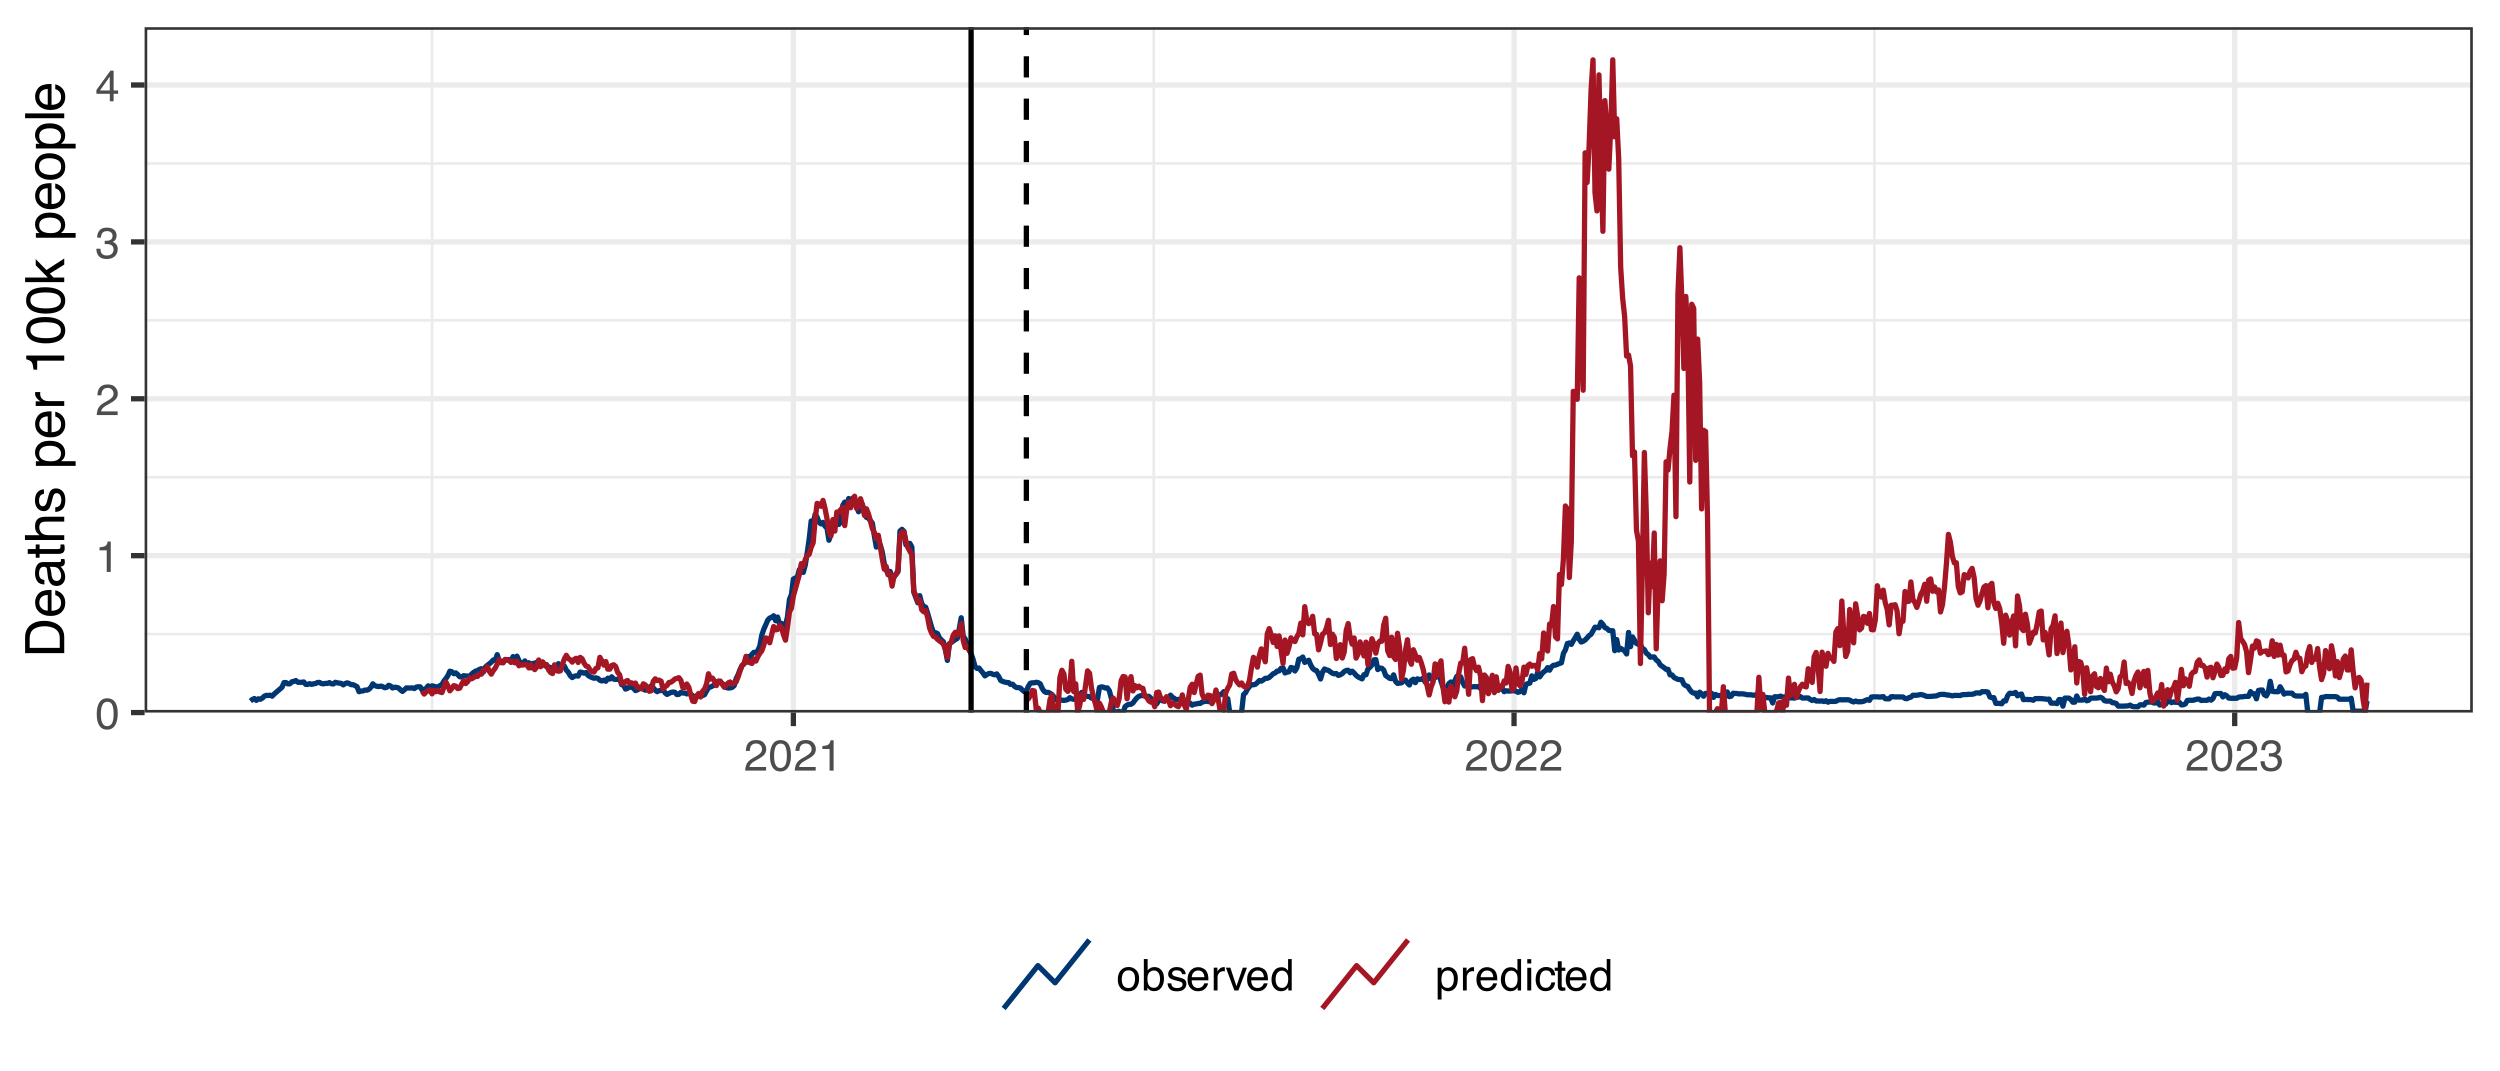 <?xml version="1.0" encoding="UTF-8"?>
<svg xmlns="http://www.w3.org/2000/svg" xmlns:xlink="http://www.w3.org/1999/xlink" width="504" height="216" viewBox="0 0 504 216">
<defs>
<g>
<g id="glyph-0-0">
<path d="M 0.281 0 L 0.281 -6.312 L 5.297 -6.312 L 5.297 0 Z M 4.5 -0.797 L 4.5 -5.516 L 1.078 -5.516 L 1.078 -0.797 Z M 4.5 -0.797 "/>
</g>
<g id="glyph-0-1">
<path d="M 2.375 -6.156 C 3.176 -6.156 3.754 -5.828 4.109 -5.172 C 4.379 -4.66 4.516 -3.961 4.516 -3.078 C 4.516 -2.242 4.391 -1.555 4.141 -1.016 C 3.785 -0.223 3.195 0.172 2.375 0.172 C 1.633 0.172 1.082 -0.148 0.719 -0.797 C 0.426 -1.328 0.281 -2.047 0.281 -2.953 C 0.281 -3.648 0.367 -4.25 0.547 -4.75 C 0.879 -5.688 1.488 -6.156 2.375 -6.156 Z M 2.375 -0.531 C 2.77 -0.531 3.086 -0.707 3.328 -1.062 C 3.566 -1.426 3.688 -2.086 3.688 -3.047 C 3.688 -3.754 3.598 -4.332 3.422 -4.781 C 3.254 -5.227 2.922 -5.453 2.422 -5.453 C 1.973 -5.453 1.641 -5.238 1.422 -4.812 C 1.211 -4.383 1.109 -3.754 1.109 -2.922 C 1.109 -2.297 1.176 -1.789 1.312 -1.406 C 1.52 -0.82 1.875 -0.531 2.375 -0.531 Z M 2.375 -0.531 "/>
</g>
<g id="glyph-0-2">
<path d="M 0.844 -4.359 L 0.844 -4.953 C 1.395 -5.004 1.781 -5.094 2 -5.219 C 2.227 -5.344 2.395 -5.645 2.5 -6.125 L 3.109 -6.125 L 3.109 0 L 2.297 0 L 2.297 -4.359 Z M 0.844 -4.359 "/>
</g>
<g id="glyph-0-3">
<path d="M 0.281 0 C 0.301 -0.531 0.406 -0.988 0.594 -1.375 C 0.789 -1.77 1.164 -2.129 1.719 -2.453 L 2.547 -2.922 C 2.91 -3.141 3.164 -3.328 3.312 -3.484 C 3.551 -3.711 3.672 -3.984 3.672 -4.297 C 3.672 -4.648 3.562 -4.93 3.344 -5.141 C 3.133 -5.359 2.848 -5.469 2.484 -5.469 C 1.961 -5.469 1.598 -5.266 1.391 -4.859 C 1.285 -4.648 1.227 -4.352 1.219 -3.969 L 0.422 -3.969 C 0.43 -4.5 0.531 -4.938 0.719 -5.281 C 1.051 -5.875 1.645 -6.172 2.5 -6.172 C 3.195 -6.172 3.707 -5.977 4.031 -5.594 C 4.363 -5.219 4.531 -4.797 4.531 -4.328 C 4.531 -3.836 4.352 -3.414 4 -3.062 C 3.801 -2.863 3.441 -2.617 2.922 -2.328 L 2.344 -2 C 2.062 -1.844 1.836 -1.695 1.672 -1.562 C 1.391 -1.312 1.211 -1.035 1.141 -0.734 L 4.5 -0.734 L 4.5 0 Z M 0.281 0 "/>
</g>
<g id="glyph-0-4">
<path d="M 2.281 0.172 C 1.551 0.172 1.02 -0.023 0.688 -0.422 C 0.363 -0.828 0.203 -1.316 0.203 -1.891 L 1.016 -1.891 C 1.047 -1.492 1.117 -1.203 1.234 -1.016 C 1.441 -0.691 1.805 -0.531 2.328 -0.531 C 2.734 -0.531 3.055 -0.641 3.297 -0.859 C 3.547 -1.078 3.672 -1.359 3.672 -1.703 C 3.672 -2.129 3.539 -2.426 3.281 -2.594 C 3.031 -2.758 2.672 -2.844 2.203 -2.844 C 2.148 -2.844 2.098 -2.844 2.047 -2.844 C 1.992 -2.844 1.941 -2.844 1.891 -2.844 L 1.891 -3.516 C 1.973 -3.516 2.039 -3.508 2.094 -3.5 C 2.145 -3.5 2.203 -3.5 2.266 -3.5 C 2.555 -3.5 2.797 -3.547 2.984 -3.641 C 3.305 -3.797 3.469 -4.082 3.469 -4.5 C 3.469 -4.801 3.359 -5.035 3.141 -5.203 C 2.922 -5.367 2.672 -5.453 2.391 -5.453 C 1.867 -5.453 1.508 -5.281 1.312 -4.938 C 1.207 -4.75 1.145 -4.477 1.125 -4.125 L 0.359 -4.125 C 0.359 -4.582 0.453 -4.973 0.641 -5.297 C 0.953 -5.867 1.504 -6.156 2.297 -6.156 C 2.93 -6.156 3.422 -6.016 3.766 -5.734 C 4.109 -5.461 4.281 -5.062 4.281 -4.531 C 4.281 -4.145 4.176 -3.836 3.969 -3.609 C 3.844 -3.461 3.68 -3.348 3.484 -3.266 C 3.805 -3.172 4.055 -3 4.234 -2.75 C 4.422 -2.5 4.516 -2.191 4.516 -1.828 C 4.516 -1.234 4.316 -0.75 3.922 -0.375 C 3.535 -0.008 2.988 0.172 2.281 0.172 Z M 2.281 0.172 "/>
</g>
<g id="glyph-0-5">
<path d="M 2.906 -2.172 L 2.906 -4.969 L 0.938 -2.172 Z M 2.922 0 L 2.922 -1.5 L 0.219 -1.5 L 0.219 -2.266 L 3.047 -6.172 L 3.688 -6.172 L 3.688 -2.172 L 4.594 -2.172 L 4.594 -1.5 L 3.688 -1.5 L 3.688 0 Z M 2.922 0 "/>
</g>
<g id="glyph-0-6">
<path d="M 2.391 -0.5 C 2.898 -0.5 3.25 -0.691 3.438 -1.078 C 3.633 -1.461 3.734 -1.895 3.734 -2.375 C 3.734 -2.801 3.664 -3.148 3.531 -3.422 C 3.312 -3.848 2.938 -4.062 2.406 -4.062 C 1.926 -4.062 1.578 -3.879 1.359 -3.516 C 1.148 -3.16 1.047 -2.727 1.047 -2.219 C 1.047 -1.727 1.148 -1.316 1.359 -0.984 C 1.578 -0.66 1.922 -0.5 2.391 -0.5 Z M 2.422 -4.734 C 3.016 -4.734 3.516 -4.535 3.922 -4.141 C 4.336 -3.742 4.547 -3.16 4.547 -2.391 C 4.547 -1.648 4.363 -1.035 4 -0.547 C 3.633 -0.066 3.07 0.172 2.312 0.172 C 1.688 0.172 1.188 -0.039 0.812 -0.469 C 0.438 -0.895 0.25 -1.473 0.25 -2.203 C 0.25 -2.973 0.445 -3.586 0.844 -4.047 C 1.238 -4.504 1.766 -4.734 2.422 -4.734 Z M 2.391 -4.719 Z M 2.391 -4.719 "/>
</g>
<g id="glyph-0-7">
<path d="M 0.5 -6.328 L 1.266 -6.328 L 1.266 -4.047 C 1.43 -4.266 1.629 -4.43 1.859 -4.547 C 2.098 -4.66 2.352 -4.719 2.625 -4.719 C 3.195 -4.719 3.66 -4.52 4.016 -4.125 C 4.379 -3.738 4.562 -3.16 4.562 -2.391 C 4.562 -1.66 4.383 -1.055 4.031 -0.578 C 3.676 -0.098 3.188 0.141 2.562 0.141 C 2.219 0.141 1.922 0.055 1.672 -0.109 C 1.535 -0.203 1.383 -0.363 1.219 -0.594 L 1.219 0 L 0.5 0 Z M 2.516 -0.531 C 2.93 -0.531 3.242 -0.695 3.453 -1.031 C 3.66 -1.363 3.766 -1.801 3.766 -2.344 C 3.766 -2.832 3.66 -3.234 3.453 -3.547 C 3.242 -3.867 2.938 -4.031 2.531 -4.031 C 2.188 -4.031 1.879 -3.898 1.609 -3.641 C 1.348 -3.379 1.219 -2.945 1.219 -2.344 C 1.219 -1.914 1.27 -1.566 1.375 -1.297 C 1.582 -0.785 1.961 -0.531 2.516 -0.531 Z M 2.516 -0.531 "/>
</g>
<g id="glyph-0-8">
<path d="M 1.031 -1.438 C 1.051 -1.188 1.113 -0.988 1.219 -0.844 C 1.414 -0.602 1.754 -0.484 2.234 -0.484 C 2.516 -0.484 2.766 -0.539 2.984 -0.656 C 3.203 -0.781 3.312 -0.973 3.312 -1.234 C 3.312 -1.43 3.223 -1.582 3.047 -1.688 C 2.941 -1.75 2.723 -1.82 2.391 -1.906 L 1.781 -2.062 C 1.383 -2.164 1.094 -2.273 0.906 -2.391 C 0.57 -2.598 0.406 -2.891 0.406 -3.266 C 0.406 -3.691 0.562 -4.039 0.875 -4.312 C 1.195 -4.582 1.617 -4.719 2.141 -4.719 C 2.836 -4.719 3.336 -4.516 3.641 -4.109 C 3.836 -3.848 3.93 -3.57 3.922 -3.281 L 3.203 -3.281 C 3.18 -3.457 3.117 -3.613 3.016 -3.75 C 2.836 -3.957 2.531 -4.062 2.094 -4.062 C 1.801 -4.062 1.578 -4.004 1.422 -3.891 C 1.273 -3.773 1.203 -3.629 1.203 -3.453 C 1.203 -3.254 1.301 -3.094 1.5 -2.969 C 1.613 -2.895 1.781 -2.832 2 -2.781 L 2.516 -2.656 C 3.066 -2.52 3.438 -2.391 3.625 -2.266 C 3.926 -2.066 4.078 -1.754 4.078 -1.328 C 4.078 -0.922 3.922 -0.566 3.609 -0.266 C 3.305 0.023 2.832 0.172 2.188 0.172 C 1.508 0.172 1.023 0.02 0.734 -0.281 C 0.453 -0.594 0.301 -0.977 0.281 -1.438 Z M 2.172 -4.719 Z M 2.172 -4.719 "/>
</g>
<g id="glyph-0-9">
<path d="M 2.484 -4.703 C 2.805 -4.703 3.117 -4.625 3.422 -4.469 C 3.734 -4.32 3.969 -4.125 4.125 -3.875 C 4.281 -3.645 4.383 -3.375 4.438 -3.062 C 4.488 -2.852 4.516 -2.516 4.516 -2.047 L 1.141 -2.047 C 1.148 -1.586 1.258 -1.211 1.469 -0.922 C 1.676 -0.641 1.992 -0.5 2.422 -0.5 C 2.828 -0.5 3.148 -0.633 3.391 -0.906 C 3.523 -1.062 3.625 -1.238 3.688 -1.438 L 4.453 -1.438 C 4.43 -1.27 4.363 -1.082 4.25 -0.875 C 4.133 -0.664 4.004 -0.5 3.859 -0.375 C 3.629 -0.145 3.344 0.008 3 0.094 C 2.812 0.133 2.598 0.156 2.359 0.156 C 1.785 0.156 1.301 -0.051 0.906 -0.469 C 0.508 -0.883 0.312 -1.469 0.312 -2.219 C 0.312 -2.945 0.508 -3.539 0.906 -4 C 1.312 -4.469 1.836 -4.703 2.484 -4.703 Z M 3.719 -2.672 C 3.688 -3.004 3.613 -3.27 3.5 -3.469 C 3.281 -3.844 2.926 -4.031 2.438 -4.031 C 2.082 -4.031 1.785 -3.898 1.547 -3.641 C 1.305 -3.391 1.176 -3.066 1.156 -2.672 Z M 2.406 -4.719 Z M 2.406 -4.719 "/>
</g>
<g id="glyph-0-10">
<path d="M 0.594 -4.594 L 1.328 -4.594 L 1.328 -3.812 C 1.379 -3.957 1.523 -4.141 1.766 -4.359 C 2.004 -4.586 2.273 -4.703 2.578 -4.703 C 2.586 -4.703 2.609 -4.695 2.641 -4.688 C 2.68 -4.688 2.742 -4.688 2.828 -4.688 L 2.828 -3.859 C 2.773 -3.867 2.727 -3.875 2.688 -3.875 C 2.656 -3.883 2.617 -3.891 2.578 -3.891 C 2.18 -3.891 1.879 -3.766 1.672 -3.516 C 1.461 -3.266 1.359 -2.973 1.359 -2.641 L 1.359 0 L 0.594 0 Z M 0.594 -4.594 "/>
</g>
<g id="glyph-0-11">
<path d="M 0.938 -4.594 L 2.172 -0.859 L 3.453 -4.594 L 4.297 -4.594 L 2.562 0 L 1.75 0 L 0.047 -4.594 Z M 0.938 -4.594 "/>
</g>
<g id="glyph-0-12">
<path d="M 1.062 -2.25 C 1.062 -1.75 1.164 -1.332 1.375 -1 C 1.582 -0.676 1.914 -0.516 2.375 -0.516 C 2.727 -0.516 3.02 -0.664 3.25 -0.969 C 3.488 -1.281 3.609 -1.723 3.609 -2.297 C 3.609 -2.879 3.488 -3.305 3.25 -3.578 C 3.008 -3.859 2.711 -4 2.359 -4 C 1.973 -4 1.66 -3.848 1.422 -3.547 C 1.18 -3.254 1.062 -2.82 1.062 -2.25 Z M 2.219 -4.688 C 2.57 -4.688 2.867 -4.609 3.109 -4.453 C 3.242 -4.367 3.398 -4.219 3.578 -4 L 3.578 -6.328 L 4.312 -6.328 L 4.312 0 L 3.625 0 L 3.625 -0.641 C 3.438 -0.359 3.219 -0.156 2.969 -0.031 C 2.727 0.094 2.453 0.156 2.141 0.156 C 1.617 0.156 1.172 -0.055 0.797 -0.484 C 0.422 -0.91 0.234 -1.484 0.234 -2.203 C 0.234 -2.867 0.406 -3.445 0.75 -3.938 C 1.094 -4.438 1.582 -4.688 2.219 -4.688 Z M 2.219 -4.688 "/>
</g>
<g id="glyph-0-13">
<path d="M 2.516 -0.516 C 2.867 -0.516 3.164 -0.664 3.406 -0.969 C 3.645 -1.27 3.766 -1.723 3.766 -2.328 C 3.766 -2.691 3.711 -3.004 3.609 -3.266 C 3.41 -3.773 3.047 -4.031 2.516 -4.031 C 1.973 -4.031 1.602 -3.766 1.406 -3.234 C 1.301 -2.941 1.25 -2.578 1.25 -2.141 C 1.25 -1.785 1.301 -1.484 1.406 -1.234 C 1.602 -0.754 1.973 -0.516 2.516 -0.516 Z M 0.5 -4.578 L 1.266 -4.578 L 1.266 -3.969 C 1.41 -4.176 1.578 -4.336 1.766 -4.453 C 2.023 -4.629 2.332 -4.719 2.688 -4.719 C 3.207 -4.719 3.648 -4.516 4.016 -4.109 C 4.379 -3.711 4.562 -3.145 4.562 -2.406 C 4.562 -1.395 4.297 -0.676 3.766 -0.25 C 3.43 0.02 3.047 0.156 2.609 0.156 C 2.266 0.156 1.973 0.074 1.734 -0.078 C 1.598 -0.16 1.445 -0.305 1.281 -0.516 L 1.281 1.828 L 0.5 1.828 Z M 0.5 -4.578 "/>
</g>
<g id="glyph-0-14">
<path d="M 0.562 -4.578 L 1.359 -4.578 L 1.359 0 L 0.562 0 Z M 0.562 -6.312 L 1.359 -6.312 L 1.359 -5.438 L 0.562 -5.438 Z M 0.562 -6.312 "/>
</g>
<g id="glyph-0-15">
<path d="M 2.344 -4.734 C 2.863 -4.734 3.285 -4.609 3.609 -4.359 C 3.93 -4.109 4.125 -3.672 4.188 -3.047 L 3.438 -3.047 C 3.395 -3.336 3.289 -3.578 3.125 -3.766 C 2.957 -3.953 2.695 -4.047 2.344 -4.047 C 1.852 -4.047 1.5 -3.801 1.281 -3.312 C 1.145 -3.008 1.078 -2.629 1.078 -2.172 C 1.078 -1.703 1.172 -1.312 1.359 -1 C 1.555 -0.688 1.867 -0.531 2.297 -0.531 C 2.609 -0.531 2.859 -0.625 3.047 -0.812 C 3.234 -1.008 3.363 -1.281 3.438 -1.625 L 4.188 -1.625 C 4.102 -1.02 3.891 -0.57 3.547 -0.281 C 3.203 0 2.766 0.141 2.234 0.141 C 1.629 0.141 1.145 -0.078 0.781 -0.516 C 0.426 -0.961 0.25 -1.516 0.25 -2.172 C 0.25 -2.984 0.445 -3.613 0.844 -4.062 C 1.238 -4.508 1.738 -4.734 2.344 -4.734 Z M 2.219 -4.719 Z M 2.219 -4.719 "/>
</g>
<g id="glyph-0-16">
<path d="M 0.719 -5.891 L 1.5 -5.891 L 1.5 -4.594 L 2.234 -4.594 L 2.234 -3.969 L 1.5 -3.969 L 1.5 -0.969 C 1.5 -0.801 1.555 -0.691 1.672 -0.641 C 1.723 -0.609 1.82 -0.594 1.969 -0.594 C 2 -0.594 2.035 -0.594 2.078 -0.594 C 2.129 -0.594 2.18 -0.598 2.234 -0.609 L 2.234 0 C 2.148 0.02 2.055 0.035 1.953 0.047 C 1.859 0.066 1.758 0.078 1.656 0.078 C 1.289 0.078 1.039 -0.016 0.906 -0.203 C 0.781 -0.391 0.719 -0.629 0.719 -0.922 L 0.719 -3.969 L 0.094 -3.969 L 0.094 -4.594 L 0.719 -4.594 Z M 0.719 -5.891 "/>
</g>
<g id="glyph-1-0">
<path d="M 0 -0.359 L -7.891 -0.359 L -7.891 -6.625 L 0 -6.625 Z M -0.984 -5.625 L -6.906 -5.625 L -6.906 -1.344 L -0.984 -1.344 Z M -0.984 -5.625 "/>
</g>
<g id="glyph-1-1">
<path d="M -0.906 -3.875 C -0.906 -4.227 -0.945 -4.523 -1.031 -4.766 C -1.164 -5.172 -1.43 -5.508 -1.828 -5.781 C -2.148 -5.988 -2.562 -6.141 -3.062 -6.234 C -3.352 -6.285 -3.629 -6.312 -3.891 -6.312 C -4.859 -6.312 -5.613 -6.117 -6.156 -5.734 C -6.695 -5.348 -6.969 -4.723 -6.969 -3.859 L -6.969 -1.953 L -0.906 -1.953 Z M -7.891 -0.891 L -7.891 -4.078 C -7.891 -5.16 -7.504 -6.004 -6.734 -6.609 C -6.035 -7.141 -5.145 -7.406 -4.062 -7.406 C -3.227 -7.406 -2.473 -7.25 -1.797 -6.938 C -0.598 -6.383 0 -5.43 0 -4.078 L 0 -0.891 Z M -7.891 -0.891 "/>
</g>
<g id="glyph-1-2">
<path d="M -5.875 -3.109 C -5.875 -3.516 -5.781 -3.906 -5.594 -4.281 C -5.406 -4.664 -5.156 -4.961 -4.844 -5.172 C -4.562 -5.359 -4.223 -5.484 -3.828 -5.547 C -3.566 -5.609 -3.145 -5.641 -2.562 -5.641 L -2.562 -1.422 C -1.977 -1.441 -1.508 -1.578 -1.156 -1.828 C -0.812 -2.086 -0.641 -2.488 -0.641 -3.031 C -0.641 -3.539 -0.805 -3.945 -1.141 -4.25 C -1.328 -4.414 -1.551 -4.535 -1.812 -4.609 L -1.812 -5.562 C -1.594 -5.531 -1.352 -5.441 -1.094 -5.297 C -0.832 -5.16 -0.625 -5.004 -0.469 -4.828 C -0.176 -4.535 0.02 -4.176 0.125 -3.75 C 0.176 -3.508 0.203 -3.242 0.203 -2.953 C 0.203 -2.234 -0.055 -1.625 -0.578 -1.125 C -1.098 -0.633 -1.828 -0.391 -2.766 -0.391 C -3.691 -0.391 -4.441 -0.641 -5.016 -1.141 C -5.586 -1.641 -5.875 -2.297 -5.875 -3.109 Z M -3.328 -4.641 C -3.754 -4.609 -4.094 -4.52 -4.344 -4.375 C -4.801 -4.102 -5.031 -3.66 -5.031 -3.047 C -5.031 -2.598 -4.867 -2.223 -4.547 -1.922 C -4.234 -1.629 -3.828 -1.473 -3.328 -1.453 Z M -5.891 -3.016 Z M -5.891 -3.016 "/>
</g>
<g id="glyph-1-3">
<path d="M -1.531 -1.453 C -1.25 -1.453 -1.023 -1.551 -0.859 -1.75 C -0.703 -1.957 -0.625 -2.203 -0.625 -2.484 C -0.625 -2.816 -0.703 -3.145 -0.859 -3.469 C -1.117 -4.008 -1.551 -4.281 -2.156 -4.281 L -2.922 -4.281 C -2.848 -4.156 -2.785 -4 -2.734 -3.812 C -2.691 -3.633 -2.656 -3.453 -2.625 -3.266 L -2.562 -2.688 C -2.508 -2.332 -2.438 -2.066 -2.344 -1.891 C -2.164 -1.598 -1.895 -1.453 -1.531 -1.453 Z M -3.484 -3.797 C -3.516 -4.016 -3.609 -4.16 -3.766 -4.234 C -3.848 -4.273 -3.973 -4.297 -4.141 -4.297 C -4.461 -4.297 -4.695 -4.176 -4.844 -3.938 C -5 -3.707 -5.078 -3.375 -5.078 -2.938 C -5.078 -2.438 -4.941 -2.082 -4.672 -1.875 C -4.516 -1.75 -4.289 -1.672 -4 -1.641 L -4 -0.734 C -4.707 -0.754 -5.195 -0.984 -5.469 -1.422 C -5.75 -1.867 -5.891 -2.383 -5.891 -2.969 C -5.891 -3.645 -5.758 -4.191 -5.5 -4.609 C -5.25 -5.035 -4.848 -5.25 -4.297 -5.25 L -0.984 -5.25 C -0.891 -5.25 -0.812 -5.266 -0.75 -5.297 C -0.688 -5.336 -0.656 -5.426 -0.656 -5.562 C -0.656 -5.602 -0.656 -5.648 -0.656 -5.703 C -0.664 -5.766 -0.676 -5.82 -0.688 -5.875 L 0.031 -5.875 C 0.07 -5.727 0.098 -5.613 0.109 -5.531 C 0.117 -5.457 0.125 -5.352 0.125 -5.219 C 0.125 -4.883 0.004 -4.641 -0.234 -4.484 C -0.359 -4.41 -0.535 -4.359 -0.766 -4.328 C -0.504 -4.129 -0.281 -3.844 -0.094 -3.469 C 0.09 -3.102 0.188 -2.695 0.188 -2.25 C 0.188 -1.719 0.023 -1.281 -0.297 -0.938 C -0.617 -0.602 -1.023 -0.438 -1.516 -0.438 C -2.047 -0.438 -2.457 -0.602 -2.75 -0.938 C -3.039 -1.27 -3.223 -1.707 -3.297 -2.25 Z M -5.891 -2.984 Z M -5.891 -2.984 "/>
</g>
<g id="glyph-1-4">
<path d="M -7.359 -0.906 L -7.359 -1.875 L -5.75 -1.875 L -5.75 -2.797 L -4.969 -2.797 L -4.969 -1.875 L -1.203 -1.875 C -1.004 -1.875 -0.875 -1.941 -0.812 -2.078 C -0.77 -2.16 -0.75 -2.285 -0.75 -2.453 C -0.75 -2.504 -0.75 -2.555 -0.75 -2.609 C -0.75 -2.66 -0.754 -2.723 -0.766 -2.797 L 0 -2.797 C 0.031 -2.68 0.051 -2.562 0.062 -2.438 C 0.082 -2.32 0.094 -2.195 0.094 -2.062 C 0.094 -1.613 -0.02 -1.305 -0.25 -1.141 C -0.488 -0.984 -0.789 -0.906 -1.156 -0.906 L -4.969 -0.906 L -4.969 -0.125 L -5.75 -0.125 L -5.75 -0.906 Z M -7.359 -0.906 "/>
</g>
<g id="glyph-1-5">
<path d="M -7.922 -0.703 L -7.922 -1.672 L -4.969 -1.672 C -5.258 -1.898 -5.469 -2.109 -5.594 -2.297 C -5.789 -2.609 -5.891 -2.992 -5.891 -3.453 C -5.891 -4.285 -5.598 -4.852 -5.016 -5.156 C -4.691 -5.312 -4.25 -5.391 -3.688 -5.391 L 0 -5.391 L 0 -4.406 L -3.625 -4.406 C -4.051 -4.406 -4.363 -4.352 -4.562 -4.25 C -4.875 -4.07 -5.031 -3.738 -5.031 -3.25 C -5.031 -2.852 -4.891 -2.488 -4.609 -2.156 C -4.336 -1.832 -3.816 -1.672 -3.047 -1.672 L 0 -1.672 L 0 -0.703 Z M -7.922 -0.703 "/>
</g>
<g id="glyph-1-6">
<path d="M -1.812 -1.281 C -1.488 -1.312 -1.238 -1.395 -1.062 -1.531 C -0.75 -1.77 -0.594 -2.191 -0.594 -2.797 C -0.594 -3.148 -0.672 -3.461 -0.828 -3.734 C -0.984 -4.004 -1.223 -4.141 -1.547 -4.141 C -1.797 -4.141 -1.984 -4.031 -2.109 -3.812 C -2.191 -3.676 -2.285 -3.398 -2.391 -2.984 L -2.578 -2.219 C -2.703 -1.727 -2.836 -1.367 -2.984 -1.141 C -3.254 -0.723 -3.617 -0.516 -4.078 -0.516 C -4.617 -0.516 -5.055 -0.707 -5.391 -1.094 C -5.734 -1.488 -5.906 -2.02 -5.906 -2.688 C -5.906 -3.551 -5.648 -4.176 -5.141 -4.562 C -4.816 -4.801 -4.469 -4.914 -4.094 -4.906 L -4.094 -4 C -4.312 -3.977 -4.508 -3.898 -4.688 -3.766 C -4.945 -3.547 -5.078 -3.16 -5.078 -2.609 C -5.078 -2.242 -5.004 -1.969 -4.859 -1.781 C -4.723 -1.594 -4.539 -1.5 -4.312 -1.5 C -4.062 -1.5 -3.863 -1.625 -3.719 -1.875 C -3.625 -2.008 -3.539 -2.219 -3.469 -2.5 L -3.312 -3.141 C -3.145 -3.836 -2.984 -4.301 -2.828 -4.531 C -2.578 -4.914 -2.191 -5.109 -1.672 -5.109 C -1.148 -5.109 -0.703 -4.91 -0.328 -4.516 C 0.035 -4.129 0.219 -3.539 0.219 -2.75 C 0.219 -1.895 0.023 -1.285 -0.359 -0.922 C -0.754 -0.566 -1.238 -0.379 -1.812 -0.359 Z M -5.891 -2.719 Z M -5.891 -2.719 "/>
</g>
<g id="glyph-1-7">
</g>
<g id="glyph-1-8">
<path d="M -0.656 -3.141 C -0.656 -3.586 -0.844 -3.957 -1.219 -4.25 C -1.594 -4.551 -2.156 -4.703 -2.906 -4.703 C -3.363 -4.703 -3.758 -4.641 -4.094 -4.516 C -4.727 -4.266 -5.047 -3.805 -5.047 -3.141 C -5.047 -2.461 -4.711 -2.004 -4.047 -1.766 C -3.68 -1.629 -3.223 -1.562 -2.672 -1.562 C -2.234 -1.562 -1.859 -1.629 -1.547 -1.766 C -0.953 -2.016 -0.656 -2.473 -0.656 -3.141 Z M -5.719 -0.641 L -5.719 -1.578 L -4.969 -1.578 C -5.227 -1.766 -5.426 -1.973 -5.562 -2.203 C -5.781 -2.535 -5.891 -2.922 -5.891 -3.359 C -5.891 -4.004 -5.641 -4.555 -5.141 -5.016 C -4.641 -5.473 -3.926 -5.703 -3 -5.703 C -1.75 -5.703 -0.852 -5.375 -0.312 -4.719 C 0.02 -4.301 0.188 -3.816 0.188 -3.266 C 0.188 -2.828 0.09 -2.461 -0.094 -2.172 C -0.195 -2.004 -0.379 -1.812 -0.641 -1.594 L 2.297 -1.594 L 2.297 -0.641 Z M -5.719 -0.641 "/>
</g>
<g id="glyph-1-9">
<path d="M -5.75 -0.734 L -5.75 -1.656 L -4.766 -1.656 C -4.953 -1.727 -5.18 -1.91 -5.453 -2.203 C -5.734 -2.492 -5.875 -2.832 -5.875 -3.219 C -5.875 -3.238 -5.875 -3.27 -5.875 -3.312 C -5.875 -3.352 -5.867 -3.426 -5.859 -3.531 L -4.828 -3.531 C -4.836 -3.477 -4.844 -3.426 -4.844 -3.375 C -4.852 -3.32 -4.859 -3.27 -4.859 -3.219 C -4.859 -2.727 -4.703 -2.352 -4.391 -2.094 C -4.078 -1.832 -3.719 -1.703 -3.312 -1.703 L 0 -1.703 L 0 -0.734 Z M -5.75 -0.734 "/>
</g>
<g id="glyph-1-10">
<path d="M -5.453 -1.047 L -6.188 -1.047 C -6.258 -1.742 -6.375 -2.227 -6.531 -2.5 C -6.688 -2.781 -7.062 -2.988 -7.656 -3.125 L -7.656 -3.891 L 0 -3.891 L 0 -2.859 L -5.453 -2.859 Z M -5.453 -1.047 "/>
</g>
<g id="glyph-1-11">
<path d="M -7.688 -2.969 C -7.688 -3.969 -7.281 -4.691 -6.469 -5.141 C -5.832 -5.484 -4.961 -5.656 -3.859 -5.656 C -2.805 -5.656 -1.941 -5.5 -1.266 -5.188 C -0.285 -4.727 0.203 -3.988 0.203 -2.969 C 0.203 -2.039 -0.195 -1.352 -1 -0.906 C -1.664 -0.531 -2.562 -0.344 -3.688 -0.344 C -4.562 -0.344 -5.312 -0.457 -5.938 -0.688 C -7.102 -1.102 -7.688 -1.863 -7.688 -2.969 Z M -0.672 -2.969 C -0.672 -3.469 -0.891 -3.863 -1.328 -4.156 C -1.773 -4.457 -2.602 -4.609 -3.812 -4.609 C -4.688 -4.609 -5.406 -4.5 -5.969 -4.281 C -6.539 -4.07 -6.828 -3.656 -6.828 -3.031 C -6.828 -2.469 -6.555 -2.051 -6.016 -1.781 C -5.484 -1.52 -4.695 -1.391 -3.656 -1.391 C -2.863 -1.391 -2.234 -1.473 -1.766 -1.641 C -1.035 -1.898 -0.672 -2.344 -0.672 -2.969 Z M -0.672 -2.969 "/>
</g>
<g id="glyph-1-12">
<path d="M -7.891 -0.688 L -7.891 -1.609 L -3.312 -1.609 L -5.75 -4.094 L -5.75 -5.328 L -3.594 -3.125 L 0 -5.453 L 0 -4.219 L -2.906 -2.422 L -2.156 -1.609 L 0 -1.609 L 0 -0.688 Z M -7.891 -0.688 "/>
</g>
<g id="glyph-1-13">
<path d="M -0.625 -2.984 C -0.625 -3.629 -0.863 -4.07 -1.344 -4.312 C -1.832 -4.551 -2.375 -4.672 -2.969 -4.672 C -3.508 -4.672 -3.945 -4.582 -4.281 -4.406 C -4.812 -4.133 -5.078 -3.664 -5.078 -3 C -5.078 -2.406 -4.848 -1.973 -4.391 -1.703 C -3.941 -1.441 -3.398 -1.312 -2.766 -1.312 C -2.148 -1.312 -1.641 -1.441 -1.234 -1.703 C -0.828 -1.973 -0.625 -2.398 -0.625 -2.984 Z M -5.922 -3.031 C -5.922 -3.77 -5.672 -4.395 -5.172 -4.906 C -4.68 -5.414 -3.957 -5.672 -3 -5.672 C -2.07 -5.672 -1.305 -5.445 -0.703 -5 C -0.098 -4.551 0.203 -3.852 0.203 -2.906 C 0.203 -2.113 -0.062 -1.484 -0.594 -1.016 C -1.125 -0.547 -1.844 -0.312 -2.75 -0.312 C -3.719 -0.312 -4.488 -0.555 -5.062 -1.047 C -5.633 -1.535 -5.922 -2.195 -5.922 -3.031 Z M -5.891 -3 Z M -5.891 -3 "/>
</g>
<g id="glyph-1-14">
<path d="M -7.891 -0.734 L -7.891 -1.703 L 0 -1.703 L 0 -0.734 Z M -7.891 -0.734 "/>
</g>
</g>
<clipPath id="clip-0">
<path clip-rule="nonzero" d="M 29.152 5.48 L 498.523 5.48 L 498.523 143.652 L 29.152 143.652 Z M 29.152 5.48 "/>
</clipPath>
<clipPath id="clip-1">
<path clip-rule="nonzero" d="M 29.152 127 L 498.523 127 L 498.523 129 L 29.152 129 Z M 29.152 127 "/>
</clipPath>
<clipPath id="clip-2">
<path clip-rule="nonzero" d="M 29.152 95 L 498.523 95 L 498.523 97 L 29.152 97 Z M 29.152 95 "/>
</clipPath>
<clipPath id="clip-3">
<path clip-rule="nonzero" d="M 29.152 64 L 498.523 64 L 498.523 65 L 29.152 65 Z M 29.152 64 "/>
</clipPath>
<clipPath id="clip-4">
<path clip-rule="nonzero" d="M 29.152 32 L 498.523 32 L 498.523 34 L 29.152 34 Z M 29.152 32 "/>
</clipPath>
<clipPath id="clip-5">
<path clip-rule="nonzero" d="M 86 5.48 L 88 5.48 L 88 143.652 L 86 143.652 Z M 86 5.48 "/>
</clipPath>
<clipPath id="clip-6">
<path clip-rule="nonzero" d="M 232 5.48 L 233 5.48 L 233 143.652 L 232 143.652 Z M 232 5.48 "/>
</clipPath>
<clipPath id="clip-7">
<path clip-rule="nonzero" d="M 377 5.48 L 379 5.48 L 379 143.652 L 377 143.652 Z M 377 5.48 "/>
</clipPath>
<clipPath id="clip-8">
<path clip-rule="nonzero" d="M 29.152 143 L 498.523 143 L 498.523 143.652 L 29.152 143.652 Z M 29.152 143 "/>
</clipPath>
<clipPath id="clip-9">
<path clip-rule="nonzero" d="M 29.152 111 L 498.523 111 L 498.523 113 L 29.152 113 Z M 29.152 111 "/>
</clipPath>
<clipPath id="clip-10">
<path clip-rule="nonzero" d="M 29.152 79 L 498.523 79 L 498.523 81 L 29.152 81 Z M 29.152 79 "/>
</clipPath>
<clipPath id="clip-11">
<path clip-rule="nonzero" d="M 29.152 48 L 498.523 48 L 498.523 50 L 29.152 50 Z M 29.152 48 "/>
</clipPath>
<clipPath id="clip-12">
<path clip-rule="nonzero" d="M 29.152 16 L 498.523 16 L 498.523 18 L 29.152 18 Z M 29.152 16 "/>
</clipPath>
<clipPath id="clip-13">
<path clip-rule="nonzero" d="M 159 5.48 L 161 5.48 L 161 143.652 L 159 143.652 Z M 159 5.48 "/>
</clipPath>
<clipPath id="clip-14">
<path clip-rule="nonzero" d="M 304 5.48 L 306 5.48 L 306 143.652 L 304 143.652 Z M 304 5.48 "/>
</clipPath>
<clipPath id="clip-15">
<path clip-rule="nonzero" d="M 449 5.48 L 452 5.48 L 452 143.652 L 449 143.652 Z M 449 5.48 "/>
</clipPath>
<clipPath id="clip-16">
<path clip-rule="nonzero" d="M 49 99 L 478 99 L 478 143.652 L 49 143.652 Z M 49 99 "/>
</clipPath>
<clipPath id="clip-17">
<path clip-rule="nonzero" d="M 206 11 L 478 11 L 478 143.652 L 206 143.652 Z M 206 11 "/>
</clipPath>
<clipPath id="clip-18">
<path clip-rule="nonzero" d="M 195 5.48 L 197 5.48 L 197 143.652 L 195 143.652 Z M 195 5.48 "/>
</clipPath>
<clipPath id="clip-19">
<path clip-rule="nonzero" d="M 206 5.48 L 208 5.48 L 208 143.652 L 206 143.652 Z M 206 5.48 "/>
</clipPath>
<clipPath id="clip-20">
<path clip-rule="nonzero" d="M 29.152 5.48 L 498.523 5.48 L 498.523 143.652 L 29.152 143.652 Z M 29.152 5.48 "/>
</clipPath>
</defs>
<rect x="-50.4" y="-21.6" width="604.8" height="259.2" fill="rgb(100%, 100%, 100%)" fill-opacity="1"/>
<rect x="-50.4" y="-21.6" width="604.8" height="259.2" fill="rgb(100%, 100%, 100%)" fill-opacity="1"/>
<path fill="none" stroke-width="1.067" stroke-linecap="round" stroke-linejoin="round" stroke="rgb(100%, 100%, 100%)" stroke-opacity="1" stroke-miterlimit="10" d="M 0 216 L 504 216 L 504 0 L 0 0 Z M 0 216 "/>
<g clip-path="url(#clip-0)">
<path fill-rule="nonzero" fill="rgb(100%, 100%, 100%)" fill-opacity="1" d="M 29.152 143.652 L 498.523 143.652 L 498.523 5.48 L 29.152 5.48 Z M 29.152 143.652 "/>
</g>
<g clip-path="url(#clip-1)">
<path fill="none" stroke-width="0.533" stroke-linecap="butt" stroke-linejoin="round" stroke="rgb(92.157%, 92.157%, 92.157%)" stroke-opacity="1" stroke-miterlimit="10" d="M 29.152 127.836 L 498.52 127.836 "/>
</g>
<g clip-path="url(#clip-2)">
<path fill="none" stroke-width="0.533" stroke-linecap="butt" stroke-linejoin="round" stroke="rgb(92.157%, 92.157%, 92.157%)" stroke-opacity="1" stroke-miterlimit="10" d="M 29.152 96.207 L 498.52 96.207 "/>
</g>
<g clip-path="url(#clip-3)">
<path fill="none" stroke-width="0.533" stroke-linecap="butt" stroke-linejoin="round" stroke="rgb(92.157%, 92.157%, 92.157%)" stroke-opacity="1" stroke-miterlimit="10" d="M 29.152 64.578 L 498.52 64.578 "/>
</g>
<g clip-path="url(#clip-4)">
<path fill="none" stroke-width="0.533" stroke-linecap="butt" stroke-linejoin="round" stroke="rgb(92.157%, 92.157%, 92.157%)" stroke-opacity="1" stroke-miterlimit="10" d="M 29.152 32.953 L 498.52 32.953 "/>
</g>
<g clip-path="url(#clip-5)">
<path fill="none" stroke-width="0.533" stroke-linecap="butt" stroke-linejoin="round" stroke="rgb(92.157%, 92.157%, 92.157%)" stroke-opacity="1" stroke-miterlimit="10" d="M 87.105 143.652 L 87.105 5.48 "/>
</g>
<g clip-path="url(#clip-6)">
<path fill="none" stroke-width="0.533" stroke-linecap="butt" stroke-linejoin="round" stroke="rgb(92.157%, 92.157%, 92.157%)" stroke-opacity="1" stroke-miterlimit="10" d="M 232.59 143.652 L 232.59 5.48 "/>
</g>
<g clip-path="url(#clip-7)">
<path fill="none" stroke-width="0.533" stroke-linecap="butt" stroke-linejoin="round" stroke="rgb(92.157%, 92.157%, 92.157%)" stroke-opacity="1" stroke-miterlimit="10" d="M 377.875 143.652 L 377.875 5.48 "/>
</g>
<g clip-path="url(#clip-8)">
<path fill="none" stroke-width="1.067" stroke-linecap="butt" stroke-linejoin="round" stroke="rgb(92.157%, 92.157%, 92.157%)" stroke-opacity="1" stroke-miterlimit="10" d="M 29.152 143.652 L 498.52 143.652 "/>
</g>
<g clip-path="url(#clip-9)">
<path fill="none" stroke-width="1.067" stroke-linecap="butt" stroke-linejoin="round" stroke="rgb(92.157%, 92.157%, 92.157%)" stroke-opacity="1" stroke-miterlimit="10" d="M 29.152 112.023 L 498.52 112.023 "/>
</g>
<g clip-path="url(#clip-10)">
<path fill="none" stroke-width="1.067" stroke-linecap="butt" stroke-linejoin="round" stroke="rgb(92.157%, 92.157%, 92.157%)" stroke-opacity="1" stroke-miterlimit="10" d="M 29.152 80.395 L 498.52 80.395 "/>
</g>
<g clip-path="url(#clip-11)">
<path fill="none" stroke-width="1.067" stroke-linecap="butt" stroke-linejoin="round" stroke="rgb(92.157%, 92.157%, 92.157%)" stroke-opacity="1" stroke-miterlimit="10" d="M 29.152 48.766 L 498.52 48.766 "/>
</g>
<g clip-path="url(#clip-12)">
<path fill="none" stroke-width="1.067" stroke-linecap="butt" stroke-linejoin="round" stroke="rgb(92.157%, 92.157%, 92.157%)" stroke-opacity="1" stroke-miterlimit="10" d="M 29.152 17.137 L 498.52 17.137 "/>
</g>
<g clip-path="url(#clip-13)">
<path fill="none" stroke-width="1.067" stroke-linecap="butt" stroke-linejoin="round" stroke="rgb(92.157%, 92.157%, 92.157%)" stroke-opacity="1" stroke-miterlimit="10" d="M 159.945 143.652 L 159.945 5.48 "/>
</g>
<g clip-path="url(#clip-14)">
<path fill="none" stroke-width="1.067" stroke-linecap="butt" stroke-linejoin="round" stroke="rgb(92.157%, 92.157%, 92.157%)" stroke-opacity="1" stroke-miterlimit="10" d="M 305.23 143.652 L 305.23 5.48 "/>
</g>
<g clip-path="url(#clip-15)">
<path fill="none" stroke-width="1.067" stroke-linecap="butt" stroke-linejoin="round" stroke="rgb(92.157%, 92.157%, 92.157%)" stroke-opacity="1" stroke-miterlimit="10" d="M 450.516 143.652 L 450.516 5.48 "/>
</g>
<g clip-path="url(#clip-16)">
<path fill="none" stroke-width="1.067" stroke-linecap="butt" stroke-linejoin="round" stroke="rgb(0%, 21.176%, 44.314%)" stroke-opacity="1" stroke-miterlimit="10" d="M 50.484 141.332 L 50.883 141.012 L 51.281 140.824 L 51.68 141.191 L 52.078 140.883 L 52.477 140.969 L 52.875 140.746 L 53.273 140.359 L 53.672 140.188 L 54.066 140.211 L 54.465 140.152 L 54.863 140.348 L 55.262 139.934 L 55.66 139.57 L 56.059 139.238 L 56.855 138.551 L 57.254 137.613 L 57.652 137.602 L 58.047 137.875 L 58.445 137.844 L 58.844 137.453 L 59.242 137.363 L 59.641 137.203 L 60.039 137.535 L 60.438 137.555 L 60.836 137.555 L 61.234 137.477 L 61.629 137.969 L 62.027 137.98 L 62.426 137.82 L 62.824 137.969 L 63.223 137.855 L 63.621 137.797 L 64.02 137.59 L 64.418 137.578 L 64.816 137.809 L 65.215 137.863 L 65.609 137.762 L 66.008 137.785 L 66.406 137.613 L 66.805 137.844 L 67.203 137.887 L 67.602 137.555 L 68 137.66 L 68.398 137.715 L 68.797 137.773 L 69.195 138.07 L 69.59 137.809 L 69.988 137.66 L 70.387 137.797 L 70.785 138.035 L 71.184 138.035 L 71.582 138.219 L 71.98 138.449 L 72.379 139.441 L 72.777 139.316 L 73.176 139.293 L 73.57 139.113 L 73.969 139.145 L 74.367 138.965 L 74.766 138.574 L 75.164 137.863 L 75.562 138.23 L 75.961 138.344 L 76.359 138.414 L 76.758 138.312 L 77.156 138.426 L 77.551 138.645 L 77.949 138.574 L 78.348 138.152 L 78.746 138.301 L 79.145 138.699 L 79.543 138.539 L 79.941 138.574 L 80.34 138.688 L 80.738 139.078 L 81.137 139.387 L 81.531 139.055 L 81.93 138.676 L 82.328 138.711 L 82.727 138.699 L 83.125 138.676 L 83.523 138.812 L 83.922 138.516 L 84.32 138.449 L 84.719 138.473 L 85.117 139.125 L 85.512 138.973 L 85.91 138.781 L 86.309 138.266 L 86.707 138.516 L 87.105 138.266 L 87.504 138.355 L 87.902 138.473 L 88.301 138.484 L 88.699 138.219 L 89.094 138.016 L 89.492 137.305 L 89.891 136.801 L 90.289 136.219 L 90.688 135.316 L 91.086 135.418 L 91.484 135.816 L 91.883 135.656 L 92.281 136 L 92.68 136.438 L 93.074 136.469 L 93.473 136.219 L 93.871 136.277 L 94.27 136.297 L 94.668 136.402 L 95.066 135.91 L 95.465 135.566 L 95.863 135.305 L 96.262 135.188 L 96.66 134.938 L 97.055 134.812 L 97.453 135.488 L 97.852 134.48 L 98.25 134.137 L 98.648 133.828 L 99.047 133.496 L 99.445 133.051 L 99.844 133.133 L 100.242 131.977 L 100.641 133.234 L 101.035 133.59 L 101.434 133.383 L 101.832 133.039 L 102.23 133.027 L 102.629 132.961 L 103.027 133.52 L 103.426 132.375 L 103.824 133.098 L 104.223 132.285 L 104.621 133.176 L 105.016 133.805 L 105.414 133.816 L 105.812 133.246 L 106.211 134.047 L 106.609 133.609 L 107.008 134.617 L 107.406 133.738 L 107.805 133.727 L 108.203 133.52 L 108.602 133.668 L 108.996 133.93 L 109.395 133.508 L 109.793 134.082 L 110.191 134.41 L 110.59 134.434 L 110.988 134.617 L 111.387 134.605 L 111.785 134.539 L 112.184 134.41 L 112.578 133.793 L 112.977 134.367 L 113.375 134.457 L 113.773 134.273 L 114.172 135.098 L 114.57 135.52 L 114.969 136.23 L 115.367 136.598 L 115.766 136.332 L 116.164 136.242 L 116.559 136.297 L 116.957 135.488 L 117.355 135.566 L 117.754 135.715 L 118.152 135.59 L 118.551 136.16 L 118.949 136.414 L 119.348 136.586 L 119.746 136.734 L 120.145 136.652 L 120.539 136.766 L 120.938 137.145 L 121.336 137.281 L 121.734 137.109 L 122.133 137.34 L 122.531 136.723 L 122.93 136.895 L 123.328 136.445 L 123.727 136.918 L 124.125 136.961 L 124.52 136.961 L 124.918 136.789 L 125.316 138.016 L 125.715 138.141 L 126.113 138.918 L 126.512 138.758 L 126.91 138.484 L 127.309 138.562 L 127.707 138.734 L 128.105 139.215 L 128.5 139.09 L 128.898 138.824 L 129.297 138.746 L 129.695 138.93 L 130.094 139.133 L 130.492 139.066 L 130.891 138.609 L 131.289 138.254 L 131.688 138.633 L 132.086 139.133 L 132.48 139.441 L 132.879 139.227 L 133.277 139.203 L 133.676 138.895 L 134.074 139.684 L 134.473 139.992 L 134.871 139.785 L 135.27 139.594 L 135.668 139.512 L 136.066 139.57 L 136.461 140.016 L 136.859 139.98 L 137.258 139.582 L 137.656 139.719 L 138.055 139.707 L 138.453 139.891 L 138.852 139.602 L 139.25 139.98 L 139.648 140.242 L 140.043 140.645 L 140.441 140.301 L 140.84 140.289 L 141.238 140.082 L 141.637 140.23 L 142.035 140.051 L 142.434 139.316 L 142.832 138.633 L 143.23 138.504 L 143.629 138.312 L 144.023 138.07 L 144.422 138.016 L 144.82 137.363 L 145.219 137.5 L 145.617 137.82 L 146.016 138.094 L 146.414 138.586 L 146.812 138.711 L 147.211 138.676 L 147.609 138.574 L 148.004 138.23 L 148.402 136.824 L 148.801 136.012 L 149.199 134.973 L 149.598 134.172 L 149.996 133.84 L 150.395 133.246 L 150.793 132.352 L 151.191 132.523 L 151.59 131.906 L 151.984 131.508 L 152.383 131.598 L 152.781 131.129 L 153.18 130.238 L 153.578 128.043 L 153.977 126.863 L 154.375 125.961 L 154.773 125.035 L 155.172 124.59 L 155.57 124.465 L 155.965 124.145 L 156.363 125.137 L 156.762 124.395 L 157.16 125.871 L 157.559 125.676 L 157.957 126.371 L 158.355 126.074 L 158.754 124.371 L 159.152 120.84 L 159.551 119.855 L 159.945 116.742 L 160.344 116.516 L 160.742 116.414 L 161.141 114.836 L 161.539 114.891 L 161.938 115.395 L 162.336 113.941 L 162.734 111.438 L 163.133 108.672 L 163.531 105.035 L 163.926 105.719 L 164.324 103.73 L 164.723 104.258 L 165.121 105.285 L 165.52 105.617 L 165.918 105.309 L 166.316 106.074 L 166.715 106.43 L 167.113 108.91 L 167.508 107.664 L 167.906 105.172 L 168.305 106.234 L 168.703 104.602 L 169.102 105.719 L 169.5 105.273 L 169.898 101.891 L 170.297 101.227 L 170.695 102.074 L 171.094 100.504 L 171.488 101.648 L 171.887 100.449 L 172.285 100.781 L 172.684 102.141 L 173.082 103.172 L 173.48 101.422 L 173.879 101.754 L 174.277 103.523 L 174.676 104.301 L 175.074 104.461 L 175.469 104.953 L 175.867 105.457 L 176.266 107.996 L 176.664 110.293 L 177.062 109.367 L 177.461 109.836 L 177.859 111.266 L 178.258 113.586 L 178.656 114.867 L 179.055 115.793 L 179.449 115.199 L 179.848 116.391 L 180.246 116.297 L 180.645 115.762 L 181.043 115.246 L 181.441 107.059 L 181.84 106.715 L 182.238 107.105 L 182.637 109.836 L 183.035 109.688 L 183.43 109.551 L 183.828 110.273 L 184.227 119.398 L 184.625 120.461 L 185.023 121.512 L 185.422 120.094 L 185.82 121.707 L 186.219 122.258 L 186.617 122.414 L 187.016 123.652 L 187.41 125.012 L 187.809 126.441 L 188.207 127.539 L 188.605 127.551 L 189.004 127.746 L 189.402 128.613 L 189.801 129.027 L 190.199 129.391 L 190.598 131.016 L 190.992 133.133 L 191.391 129.758 L 191.789 129.527 L 192.586 128.934 L 192.984 128.719 L 193.383 126.773 L 193.781 124.543 L 194.18 128.27 L 194.578 128.809 L 194.973 129.836 L 195.371 130.957 L 195.77 131.793 L 196.168 132.902 L 196.566 134.391 L 196.965 134.754 L 197.363 134.676 L 197.762 135.199 L 198.16 135.656 L 198.559 136.254 L 198.953 135.969 L 199.352 135.785 L 199.75 135.75 L 200.148 135.934 L 200.547 136.035 L 200.945 135.863 L 201.344 136.391 L 201.742 137.18 L 202.141 137.375 L 202.539 137.5 L 202.934 137.59 L 203.332 137.613 L 203.73 137.98 L 204.129 137.934 L 204.527 138.367 L 204.926 138.609 L 205.324 138.621 L 205.723 138.711 L 206.121 139.133 L 206.52 139.441 L 206.914 139.293 L 207.312 138.367 L 207.711 137.738 L 208.109 137.66 L 208.508 137.648 L 208.906 137.547 L 209.305 137.625 L 209.703 137.863 L 210.102 138.77 L 210.5 139.363 L 210.895 139.602 L 211.293 139.57 L 211.691 139.762 L 212.09 140.027 L 212.488 140.508 L 212.887 141.02 L 213.285 141.137 L 213.684 141.148 L 214.082 141.148 L 214.48 141.203 L 214.875 141.137 L 215.273 141.031 L 215.672 140.656 L 216.07 140.895 L 216.469 140.988 L 216.867 140.93 L 217.266 140.668 L 217.664 140.758 L 218.062 139.594 L 218.457 140.117 L 218.855 140.301 L 219.254 140.391 L 219.652 140.426 L 220.051 140.746 L 220.449 140.668 L 220.848 141.512 L 221.246 141.031 L 221.645 138.598 L 222.043 138.473 L 222.438 138.527 L 222.836 138.711 L 223.234 138.676 L 223.633 139.227 L 224.031 140.691 L 224.43 143.309 L 224.828 143.57 L 225.227 143.492 L 225.625 143.41 L 226.023 143.652 L 226.418 143.652 L 226.816 142.461 L 227.215 142.141 L 227.613 141.992 L 228.012 141.98 L 228.41 141.707 L 228.809 141.16 L 229.207 140.68 L 229.605 140.371 L 230.004 140.254 L 230.398 140.211 L 230.797 140.254 L 231.195 140.426 L 231.594 140.371 L 231.992 140.734 L 232.391 141.309 L 232.789 141.766 L 233.188 141.902 L 233.586 141.227 L 233.984 141.043 L 234.379 141.285 L 234.777 141.078 L 235.176 141 L 235.574 140.988 L 235.973 140.141 L 236.371 140.586 L 236.77 140.816 L 237.168 141.125 L 237.566 140.988 L 237.965 141.125 L 238.359 141.137 L 238.758 141.594 L 239.156 141.641 L 239.555 141.809 L 239.953 141.766 L 240.352 142.164 L 240.75 141.949 L 241.148 141.926 L 241.547 141.809 L 241.945 141.82 L 242.34 141.535 L 242.738 141.457 L 243.137 141.34 L 243.535 141.434 L 243.934 141.457 L 244.332 140.391 L 244.73 140.414 L 245.129 140.254 L 245.527 140.016 L 245.922 140.117 L 246.32 139.879 L 246.719 139.434 L 247.117 140.816 L 247.516 140.871 L 247.914 143.652 L 250.301 143.652 L 250.699 140.027 L 251.098 139.672 L 251.496 138.906 L 251.895 138.426 L 252.293 138.004 L 252.691 138.059 L 253.09 137.957 L 253.488 137.613 L 253.883 137.191 L 254.281 137.316 L 254.68 137.066 L 255.078 136.746 L 255.477 136.746 L 255.875 136.574 L 256.273 136.207 L 256.672 135.828 L 257.07 135.668 L 257.469 135.293 L 257.863 135.27 L 258.262 134.719 L 258.66 134.641 L 259.059 135.668 L 259.457 135.508 L 259.855 135.43 L 260.254 134.559 L 260.652 134.664 L 261.051 135.27 L 261.449 134.617 L 261.844 132.891 L 262.242 132.801 L 262.641 132.457 L 263.039 133.543 L 263.438 133.312 L 263.836 133.109 L 264.234 134.047 L 264.633 134.742 L 265.031 135.074 L 265.43 135.199 L 265.824 135.945 L 266.223 136.883 L 266.621 135.5 L 267.02 134.867 L 267.418 135.062 L 267.816 135.145 L 268.215 135.453 L 268.613 135.727 L 269.012 135.84 L 269.406 135.785 L 269.805 136.16 L 270.203 136.035 L 270.602 135.797 L 271 135.383 L 271.398 135.168 L 271.797 135.121 L 272.195 135.625 L 272.594 135.316 L 272.992 135.68 L 273.387 136.148 L 273.785 136.469 L 274.582 136.859 L 274.98 136.012 L 275.379 136.035 L 275.777 134.867 L 276.176 134.527 L 276.574 134.047 L 276.973 133.039 L 277.367 132.973 L 277.766 134.984 L 278.164 134.676 L 278.562 134.719 L 278.961 135.098 L 279.359 136.184 L 279.758 136.469 L 280.156 136.758 L 280.555 136.812 L 280.953 136.047 L 281.348 137.363 L 281.746 137.773 L 282.145 137.715 L 282.543 137.66 L 282.941 137.258 L 283.34 137.098 L 283.738 137.684 L 284.137 138.094 L 284.535 137.18 L 284.934 136.926 L 285.328 137.625 L 285.727 136.859 L 286.125 136.984 L 286.523 136.949 L 286.922 136.711 L 287.32 137.523 L 287.719 137.086 L 288.117 136.07 L 288.516 136.836 L 288.914 136.824 L 289.309 136.605 L 289.707 136.414 L 290.105 135.809 L 290.504 137.34 L 290.902 138.527 L 291.301 138.551 L 291.699 138.621 L 292.098 137.797 L 292.496 137.488 L 292.895 138.312 L 293.289 137.27 L 293.688 136.367 L 294.086 136.414 L 294.484 136.457 L 294.883 137.59 L 295.281 138.301 L 295.68 137.809 L 296.078 138.004 L 296.477 138.484 L 296.871 138.461 L 297.27 138.426 L 297.668 138.461 L 298.066 138.379 L 298.465 138.793 L 298.863 138.77 L 299.262 138.676 L 299.66 138.473 L 300.059 138.438 L 300.457 138.504 L 300.852 138.426 L 301.25 138.504 L 301.648 138.402 L 302.047 138.379 L 302.445 138.836 L 302.844 138.793 L 303.242 139.441 L 303.641 139.262 L 304.039 139.316 L 304.438 139.316 L 304.832 139.262 L 305.23 139.25 L 305.629 139.363 L 306.027 139.57 L 306.426 139.422 L 306.824 138.941 L 307.223 139.66 L 307.621 137.992 L 308.02 137.809 L 308.418 137.707 L 308.812 136.254 L 309.211 136.973 L 309.609 136.789 L 310.008 135.52 L 310.406 136.457 L 310.805 135.887 L 311.203 135.441 L 311.602 135.199 L 312 134.594 L 312.398 135.109 L 312.793 134.41 L 313.191 134.113 L 313.59 134.09 L 313.988 133.91 L 314.387 133.762 L 314.785 133.621 L 315.184 131.734 L 315.582 131.027 L 315.98 129.734 L 316.379 129.621 L 316.773 129.906 L 317.172 129.176 L 317.57 128.559 L 317.969 127.859 L 318.367 128.867 L 318.766 129.426 L 319.164 129.277 L 319.562 129.016 L 319.961 128.602 L 320.359 128.145 L 320.754 127.871 L 321.152 127.184 L 321.551 126.441 L 321.949 126.488 L 322.348 126.555 L 322.746 125.445 L 323.145 125.871 L 323.543 126.531 L 323.941 126.691 L 324.336 127.082 L 324.734 127.129 L 325.133 127.16 L 325.531 131.176 L 325.93 128.934 L 326.328 131.051 L 326.727 130.707 L 327.125 130.969 L 327.523 131.211 L 327.922 131.84 L 328.316 127.504 L 328.715 130.363 L 329.113 128.406 L 329.512 129.082 L 329.91 129.711 L 330.309 129.906 L 330.707 129.918 L 331.105 130.719 L 331.504 130.957 L 331.902 131.68 L 332.297 131.965 L 332.695 132.492 L 333.094 132.445 L 333.492 132.445 L 333.891 133.051 L 334.289 133.324 L 334.688 134.023 L 335.086 134.32 L 335.484 134.605 L 335.883 134.938 L 336.277 134.938 L 336.676 136.047 L 337.074 136.07 L 337.473 136.562 L 337.871 136.777 L 338.27 136.961 L 338.668 137.008 L 339.066 137.031 L 339.465 137.957 L 339.863 138.242 L 340.258 138.391 L 340.656 139.043 L 341.055 139.523 L 341.453 139.742 L 341.852 139.73 L 342.25 140.484 L 342.648 139.547 L 343.047 139.855 L 343.445 140.359 L 343.844 139.785 L 344.238 139.785 L 344.637 139.797 L 345.035 139.754 L 345.434 140.598 L 345.832 139.992 L 346.23 140.211 L 346.629 140.223 L 347.027 140.176 L 347.426 140.164 L 347.82 140.359 L 348.219 139.5 L 348.617 140.438 L 349.016 140.348 L 349.414 139.754 L 349.812 139.797 L 350.211 139.809 L 350.609 139.902 L 351.008 139.867 L 351.406 139.891 L 351.801 139.957 L 352.199 140.062 L 352.996 140.062 L 353.395 140.152 L 353.793 140.117 L 354.191 140.324 L 354.59 139.125 L 354.988 140.574 L 355.781 140.574 L 356.18 140.633 L 356.578 140.68 L 356.977 140.691 L 357.375 141.719 L 357.773 140.461 L 358.172 140.484 L 358.57 140.461 L 358.969 140.336 L 359.367 140.551 L 359.762 140.484 L 360.16 140.586 L 360.559 140.703 L 360.957 140.68 L 361.355 140.703 L 361.754 140.746 L 362.152 140.586 L 362.551 140.531 L 362.949 140.426 L 363.348 140.723 L 363.742 140.723 L 364.141 140.703 L 364.539 140.711 L 364.938 141.012 L 365.336 141.215 L 365.734 141.031 L 366.133 141.32 L 366.531 141.32 L 366.93 141.34 L 367.328 141.309 L 367.723 141.434 L 368.121 141.273 L 368.52 141.559 L 368.918 141.398 L 369.316 141.398 L 369.715 141.41 L 370.113 141.387 L 370.512 141.16 L 370.91 141.055 L 371.309 141.09 L 371.703 141.078 L 372.102 141.078 L 372.5 141.066 L 372.898 141.137 L 373.297 141.375 L 373.695 141.512 L 374.094 141.332 L 374.492 141.469 L 375.285 141.469 L 375.684 141.387 L 376.082 141.191 L 376.48 141.055 L 376.879 141.191 L 377.277 140.52 L 377.676 140.484 L 378.473 140.484 L 378.871 140.531 L 379.266 140.496 L 379.664 140.438 L 380.062 140.859 L 380.461 140.883 L 380.859 140.883 L 381.258 140.461 L 381.656 140.449 L 382.055 140.508 L 382.453 140.496 L 382.852 140.496 L 383.246 140.508 L 383.645 140.508 L 384.043 140.805 L 384.441 140.852 L 384.84 140.645 L 385.238 140.543 L 385.637 140.164 L 386.434 140.164 L 386.832 140.094 L 387.227 140.016 L 387.625 140.094 L 388.023 140.242 L 388.422 140.402 L 389.219 140.402 L 389.617 140.359 L 390.414 140.289 L 390.812 140.105 L 391.207 140.004 L 391.605 139.992 L 392.004 139.992 L 392.402 140.094 L 392.801 140.117 L 393.199 140.188 L 393.598 140.301 L 393.996 140.188 L 394.395 140.199 L 394.793 140.199 L 395.188 140.223 L 395.586 140.051 L 395.984 140.027 L 396.383 140.027 L 396.781 139.98 L 397.18 139.969 L 397.578 139.969 L 397.977 139.879 L 398.375 139.684 L 398.773 139.695 L 399.168 139.742 L 399.566 139.441 L 399.965 139.453 L 400.363 139.441 L 400.762 139.535 L 401.16 140.508 L 401.559 140.668 L 401.957 140.645 L 402.355 141.801 L 402.75 141.801 L 403.148 141.809 L 403.547 141.879 L 403.945 141.285 L 404.344 141.32 L 404.742 140.266 L 405.141 139.754 L 405.539 139.785 L 405.938 139.785 L 406.336 139.594 L 406.73 140.277 L 407.129 140.016 L 407.527 139.914 L 407.926 141.043 L 408.324 141.012 L 408.723 141.012 L 409.121 141.031 L 409.52 141.055 L 409.918 141.172 L 410.316 140.84 L 411.508 140.84 L 411.906 140.883 L 412.305 140.918 L 412.703 140.977 L 413.102 140.941 L 413.5 141.754 L 414.297 141.754 L 414.691 141.844 L 415.09 141.043 L 415.488 141.031 L 415.887 142.359 L 416.285 140.734 L 417.082 140.734 L 417.48 141.02 L 417.879 141.57 L 418.277 141.547 L 418.672 140.312 L 419.07 141.137 L 419.867 141.137 L 420.266 140.895 L 420.664 141.273 L 421.062 141.172 L 421.461 140.77 L 421.859 140.734 L 422.652 140.734 L 423.051 140.68 L 423.449 140.574 L 423.848 140.77 L 424.246 141.25 L 424.645 141.352 L 425.043 141.34 L 425.441 141.34 L 425.84 141.66 L 426.234 141.695 L 426.633 141.832 L 427.031 142.359 L 427.43 142.348 L 427.828 142.359 L 428.227 142.348 L 429.023 142.301 L 429.422 142.152 L 429.82 142.395 L 430.215 142.473 L 430.613 142.473 L 431.012 142.484 L 431.41 142.098 L 431.809 142.086 L 432.207 142.152 L 432.605 141.629 L 433.004 141.547 L 433.801 141.547 L 434.195 141.707 L 434.594 141.73 L 434.992 141.48 L 435.391 142.129 L 435.789 141.969 L 436.188 141.961 L 436.586 141.961 L 436.984 141.352 L 437.383 141.34 L 437.781 141.648 L 438.176 141.5 L 438.574 141.582 L 438.973 141.594 L 439.371 141.594 L 439.77 142.109 L 440.168 142.086 L 440.566 141.902 L 440.965 141.203 L 441.363 141.172 L 442.156 141.172 L 442.555 141.043 L 442.953 140.941 L 443.352 140.941 L 443.75 141.215 L 444.148 141.18 L 444.945 141.18 L 445.344 140.93 L 445.742 141.148 L 446.137 140.828 L 446.535 139.855 L 446.934 139.809 L 447.73 139.809 L 448.129 140.496 L 448.527 140.062 L 448.926 140.301 L 449.324 140.734 L 449.723 140.77 L 450.516 140.77 L 450.914 140.781 L 451.312 140.543 L 451.711 140.484 L 452.109 140.473 L 452.508 140.391 L 453.305 140.391 L 453.699 139.434 L 454.098 139.867 L 454.496 139.867 L 454.895 140.883 L 455.293 139.203 L 455.691 139.113 L 456.09 139.102 L 456.488 140.051 L 456.887 140.289 L 457.285 139.559 L 457.68 137.352 L 458.078 139.352 L 458.477 139.434 L 458.875 139.441 L 459.273 139.453 L 459.672 138.449 L 460.07 139.125 L 460.469 139.934 L 460.867 139.73 L 461.266 139.742 L 462.059 139.742 L 462.457 140.164 L 462.855 140.312 L 463.254 140.312 L 463.652 140.324 L 464.449 140.324 L 464.848 139.98 L 465.246 143.652 L 467.633 143.652 L 468.031 140.598 L 468.43 140.574 L 468.828 140.426 L 469.227 140.426 L 469.621 140.438 L 470.816 140.438 L 471.215 140.551 L 471.613 140.965 L 473.602 140.965 L 474 140.77 L 474.398 143.371 L 476.391 143.371 L 476.789 143.652 L 477.188 141.309 "/>
</g>
<path fill="none" stroke-width="1.067" stroke-linecap="butt" stroke-linejoin="round" stroke="rgb(64.314%, 8.627%, 13.725%)" stroke-opacity="1" stroke-miterlimit="10" d="M 85.117 139.348 L 85.512 139.922 L 85.91 139.488 L 86.309 139.27 L 86.707 139.059 L 87.105 139.875 L 87.504 139.184 L 87.902 139.453 L 88.301 139.188 L 88.699 139.516 L 89.094 139.625 L 89.492 138.547 L 89.891 137.496 L 90.289 138.262 L 90.688 139.27 L 91.086 138.789 L 91.484 138.23 L 91.883 138.324 L 92.281 138.82 L 92.68 138.723 L 93.074 137.93 L 93.473 137.23 L 93.871 137.812 L 94.27 137.434 L 94.668 136.672 L 95.066 136.852 L 95.465 136.625 L 95.863 136.332 L 96.262 136.379 L 96.66 135.816 L 97.055 135.914 L 97.453 135.066 L 97.852 135.039 L 98.25 134.422 L 98.648 135.336 L 99.047 135.91 L 99.445 135.191 L 99.844 134.684 L 100.242 133.883 L 100.641 132.992 L 101.035 133.516 L 101.434 133.633 L 101.832 132.93 L 102.23 133.07 L 102.629 133.137 L 103.027 133.484 L 103.426 133.285 L 103.824 133.641 L 104.223 133.277 L 104.621 134.219 L 105.016 134.031 L 105.414 134.086 L 105.812 133.938 L 106.211 133.984 L 106.609 134.645 L 107.008 133.988 L 107.406 134.547 L 107.805 134.992 L 108.203 134.473 L 108.602 133.047 L 108.996 134.406 L 109.395 133.457 L 109.793 134.113 L 110.191 133.98 L 110.59 135.035 L 110.988 135.574 L 111.387 135.789 L 111.785 134.027 L 112.184 135.211 L 112.578 135.32 L 112.977 135.238 L 113.375 133.945 L 113.773 132.84 L 114.172 132.113 L 114.57 132.754 L 114.969 133.012 L 115.367 133.484 L 115.766 132.922 L 116.164 132.711 L 116.559 133.551 L 116.957 132.527 L 117.355 132.805 L 117.754 133.695 L 118.152 134.273 L 118.551 134.391 L 118.949 135.035 L 119.348 135.418 L 119.746 135.488 L 120.145 134.75 L 120.539 134.629 L 120.938 132.516 L 121.336 133.23 L 121.734 134.09 L 122.133 133.371 L 122.531 134.898 L 122.93 134.902 L 123.328 134.152 L 123.727 134.02 L 124.125 134.367 L 124.52 135.539 L 124.918 136.043 L 125.316 137.746 L 125.715 137.852 L 126.113 137.379 L 126.512 137.184 L 126.91 137.738 L 127.309 137.656 L 127.707 137.863 L 128.105 137.707 L 128.5 138.625 L 128.898 138.504 L 129.297 138.844 L 129.695 137.859 L 130.094 138.082 L 130.492 138.629 L 130.891 139.363 L 131.289 139.25 L 131.688 137.371 L 132.086 136.852 L 132.48 137.199 L 132.879 137.113 L 133.277 137.328 L 133.676 138.926 L 134.074 138.438 L 134.473 138.176 L 134.871 137.578 L 135.27 137.531 L 135.668 137.238 L 136.066 136.879 L 136.461 136.762 L 136.859 136.621 L 137.258 137.145 L 137.656 138.613 L 138.055 138.609 L 138.453 137.895 L 138.852 138.52 L 139.25 140.074 L 139.648 141.355 L 140.043 141.43 L 140.441 140.324 L 140.84 139.797 L 141.238 140.512 L 141.637 139.359 L 142.035 138.91 L 142.434 137.918 L 142.832 135.836 L 143.23 136.895 L 143.629 136.699 L 144.023 137.285 L 144.422 138.211 L 144.82 137.32 L 145.219 137.305 L 145.617 137.977 L 146.016 138.539 L 146.414 138.164 L 146.812 137.66 L 147.211 137.488 L 147.609 137.902 L 148.004 137.676 L 148.402 137.461 L 148.801 136.441 L 149.199 135.242 L 149.598 134.176 L 149.996 133.781 L 150.395 132.324 L 150.793 133.492 L 151.191 133.594 L 151.59 133.75 L 151.984 132.848 L 152.383 133.277 L 152.781 132.387 L 153.18 131.703 L 153.578 131.211 L 153.977 130.07 L 154.375 128.605 L 154.773 128.77 L 155.172 129.582 L 155.57 127.906 L 155.965 126.312 L 156.363 126.984 L 156.762 126.898 L 157.16 126.055 L 157.559 126.535 L 157.957 127.969 L 158.355 129.059 L 158.754 126.418 L 159.152 123.375 L 159.551 122.609 L 159.945 120.133 L 160.344 118.742 L 161.141 115.867 L 161.539 113.629 L 161.938 114.191 L 162.336 112.832 L 162.734 112.031 L 163.133 111.746 L 163.531 110.324 L 163.926 109.453 L 164.324 104.93 L 164.723 101.484 L 165.121 101.594 L 165.52 102.07 L 165.918 100.883 L 166.316 102.469 L 166.715 104.527 L 167.113 107.148 L 167.508 108.043 L 167.906 104.754 L 168.305 107.066 L 168.703 103.227 L 169.102 103.234 L 169.5 102.727 L 169.898 102.316 L 170.297 105.961 L 170.695 102.742 L 171.094 101.199 L 171.488 102.359 L 171.887 100.863 L 172.285 100.043 L 172.684 102.48 L 173.082 102.102 L 173.48 100.543 L 173.879 101.844 L 174.277 103.906 L 174.676 102.578 L 175.074 103.582 L 175.469 105 L 175.867 106.574 L 176.266 107.383 L 176.664 108.609 L 177.062 107.902 L 177.461 110.125 L 177.859 112.637 L 178.258 114.738 L 178.656 114.223 L 179.055 115.887 L 179.449 115.789 L 179.848 118.16 L 180.246 116.102 L 180.645 115.789 L 181.043 114.898 L 181.441 108.129 L 181.84 107.27 L 182.238 107.238 L 182.637 109.074 L 183.035 110.383 L 183.43 111.148 L 183.828 111.812 L 184.227 119.176 L 184.625 120.066 L 185.023 121.211 L 185.422 120.953 L 185.82 122.926 L 186.219 123.332 L 186.617 123.086 L 187.016 124.496 L 187.41 126.625 L 187.809 127.648 L 188.207 128.297 L 188.605 128.434 L 189.004 128.902 L 189.402 129.191 L 189.801 129.512 L 190.199 129.855 L 190.598 130.918 L 190.992 132.566 L 191.391 129.906 L 191.789 129.402 L 192.188 128.02 L 192.586 127.469 L 192.984 128.078 L 193.383 127.473 L 193.781 125.738 L 194.18 129.078 L 194.578 130.543 L 194.973 130.281 L 195.371 131.117 L 195.77 131.539 "/>
<g clip-path="url(#clip-17)">
<path fill="none" stroke-width="1.067" stroke-linecap="butt" stroke-linejoin="round" stroke="rgb(64.314%, 8.627%, 13.725%)" stroke-opacity="1" stroke-miterlimit="10" d="M 206.914 139.902 L 207.312 140.914 L 207.711 140.273 L 208.109 139.191 L 208.508 139.289 L 208.906 143 L 209.305 142.754 L 209.703 143.652 L 210.102 143.633 L 210.5 143.652 L 211.293 143.652 L 211.691 141 L 212.09 140.16 L 212.488 143.652 L 213.285 143.652 L 213.684 136.539 L 214.082 135.125 L 214.48 135.852 L 214.875 138.969 L 215.273 139.379 L 215.672 138.793 L 216.07 133.316 L 216.469 139.426 L 216.867 137.867 L 217.266 143.652 L 217.664 142.215 L 218.062 140.02 L 218.457 141.004 L 218.855 138.152 L 219.254 135.25 L 219.652 135.727 L 220.051 138.754 L 220.449 140.586 L 220.848 141.902 L 221.246 143.652 L 221.645 141.758 L 222.043 142.543 L 222.438 143.652 L 223.633 143.652 L 224.031 141.57 L 224.43 140.746 L 224.828 141.336 L 225.227 142.25 L 225.625 140.805 L 226.023 137.203 L 226.418 136.379 L 226.816 136.473 L 227.215 140.871 L 227.613 137.609 L 228.012 136.414 L 228.41 139.281 L 228.809 138.215 L 229.207 138.664 L 229.605 138.336 L 230.004 138.711 L 230.398 138.762 L 230.797 140.344 L 231.195 140.605 L 231.594 141.285 L 231.992 141.547 L 232.391 141.344 L 232.789 142.465 L 233.188 139.625 L 233.586 139.52 L 233.984 140.738 L 234.379 140.918 L 234.777 141.395 L 235.176 140.453 L 235.574 141.137 L 235.973 142.273 L 236.371 141.688 L 236.77 141.945 L 237.168 142.285 L 237.566 142.469 L 237.965 141.691 L 238.359 140.094 L 238.758 142.133 L 239.156 143.023 L 239.555 140.941 L 239.953 138.535 L 240.352 137.941 L 240.75 139.617 L 241.148 137.953 L 241.547 136.348 L 241.945 136.102 L 242.34 139.922 L 242.738 140.805 L 243.137 140.684 L 243.535 140.141 L 243.934 140.238 L 244.332 141.852 L 244.73 141.141 L 245.129 139.105 L 245.527 140.609 L 245.922 142.934 L 246.32 142.773 L 246.719 143.176 L 247.117 139.648 L 247.516 138.734 L 247.914 138.082 L 248.312 135.887 L 248.711 135.727 L 249.109 137.008 L 249.508 137.648 L 249.902 138.074 L 250.301 137.684 L 250.699 138.32 L 251.098 138.566 L 251.496 138.344 L 251.895 137.164 L 252.293 134.59 L 252.691 132.52 L 253.09 132.938 L 253.488 134.496 L 253.883 132.145 L 254.281 130.812 L 254.68 132.191 L 255.078 133.414 L 255.477 127.809 L 255.875 126.73 L 256.273 127.953 L 256.672 129.52 L 257.07 128.176 L 257.469 130.324 L 257.863 128.195 L 258.262 131.129 L 258.66 133.746 L 259.059 129.027 L 259.457 131.711 L 259.855 130.457 L 260.254 128.586 L 260.652 129.129 L 261.051 129.344 L 261.449 128.375 L 261.844 127.695 L 262.242 125.621 L 262.641 127.988 L 263.039 122.301 L 263.438 125.039 L 263.836 125.727 L 264.234 125.332 L 264.633 124.246 L 265.031 127.781 L 265.43 127.883 L 265.824 131.004 L 266.223 129.578 L 266.621 127.852 L 267.02 127.578 L 267.418 126.59 L 267.816 125.055 L 268.215 129.934 L 268.613 127.852 L 269.012 128.512 L 269.406 132.754 L 269.805 131.758 L 270.203 129.965 L 270.602 132.66 L 271 131.43 L 271.398 127.086 L 271.797 125.711 L 272.195 128.578 L 272.594 129.863 L 272.992 128.617 L 273.387 132.672 L 273.785 131.859 L 274.184 129.406 L 274.582 130.695 L 274.98 132.238 L 275.379 129.453 L 275.777 134.016 L 276.176 131.219 L 276.574 128.773 L 276.973 129.762 L 277.367 131.676 L 277.766 129.781 L 278.164 129.25 L 278.562 129.277 L 278.961 125.984 L 279.359 124.637 L 279.758 131.195 L 280.156 132.16 L 280.555 128.469 L 280.953 132.406 L 281.348 132.953 L 281.746 127.672 L 282.145 130.395 L 282.543 136.895 L 282.941 135.082 L 283.34 131.137 L 283.738 128.98 L 284.137 133.008 L 284.535 133.914 L 284.934 130.988 L 285.328 131.941 L 285.727 133.094 L 286.125 132.547 L 286.523 133.602 L 286.922 134.977 L 287.32 136.875 L 287.719 138.277 L 288.117 140.102 L 288.516 138.453 L 288.914 137.469 L 289.309 133.844 L 289.707 136.25 L 290.105 134.184 L 290.504 133.227 L 290.902 138.484 L 291.301 141.469 L 291.699 139.207 L 292.098 141.543 L 292.496 138.301 L 292.895 139.531 L 293.289 140.469 L 293.688 139.293 L 294.086 135.715 L 294.484 133.672 L 294.883 133.633 L 295.281 130.68 L 295.68 135.582 L 296.078 139.965 L 296.477 132.973 L 296.871 132.785 L 297.27 134.48 L 297.668 135.199 L 298.066 134.5 L 298.465 136.246 L 298.863 141.246 L 299.262 136.082 L 299.66 136.574 L 300.059 139.844 L 300.457 137.973 L 300.852 136.137 L 301.25 139.637 L 301.648 136.449 L 302.047 139.199 L 302.445 138.297 L 302.844 138.461 L 303.242 137.266 L 303.641 137.691 L 304.039 134.344 L 304.438 135.523 L 304.832 139.113 L 305.23 138.629 L 305.629 134.656 L 306.027 137.703 L 306.426 138.242 L 306.824 137.465 L 307.223 134.496 L 307.621 135.973 L 308.02 134.18 L 308.418 133.867 L 308.812 134.32 L 309.211 134.148 L 309.609 134.129 L 310.008 135.074 L 310.406 131.754 L 310.805 132.824 L 311.203 127.613 L 311.602 130.586 L 312 131.238 L 312.398 125.812 L 312.793 126.07 L 313.191 122.273 L 313.59 128.379 L 313.988 128.805 L 314.387 115.84 L 314.785 117.84 L 315.184 112.695 L 315.582 102.004 L 315.98 102.602 L 316.379 116.426 L 316.773 109.219 L 317.172 78.895 L 317.57 79.172 L 317.969 80.496 L 318.367 56.012 L 318.766 67.254 L 319.164 78.676 L 319.562 30.816 L 319.961 36.781 L 320.359 29.531 L 320.754 18.32 L 321.152 12.074 L 321.551 38.848 L 321.949 42.523 L 322.348 15.094 L 322.746 32.441 L 323.145 46.629 L 323.543 20.285 L 323.941 25.754 L 324.336 34.105 L 324.734 25.52 L 325.133 12.059 L 325.531 27.582 L 325.93 23.953 L 326.328 32.004 L 326.727 53.859 L 327.125 60.125 L 327.523 63.77 L 327.922 71.793 L 328.316 71.57 L 328.715 73.781 L 329.113 91.871 L 329.512 91.113 L 329.91 106.875 L 330.309 109.102 L 330.707 133.766 L 331.105 114.203 L 331.504 91.219 L 331.902 103.859 L 332.297 123.539 L 332.695 113.52 L 333.094 118.258 L 333.492 107.457 L 333.891 130.801 L 334.289 117.707 L 334.688 113.07 L 335.086 121.117 L 335.484 115.75 L 335.883 93.102 L 336.277 94.746 L 336.676 90.418 L 337.074 86.98 L 337.473 79.676 L 337.871 104.152 L 338.27 59.246 L 338.668 49.941 L 339.066 60.527 L 339.465 74.285 L 339.863 59.766 L 340.258 68.438 L 340.656 97.176 L 341.055 61.336 L 341.453 62.156 L 341.852 92.805 L 342.25 68.359 L 342.648 77.094 L 343.047 102.594 L 343.445 86.738 L 343.844 86.988 L 344.238 104.375 L 344.637 143.652 L 345.832 143.652 L 346.23 142.871 L 346.629 143.652 L 347.027 143.652 L 347.426 138.445 L 347.82 143.652 L 354.191 143.652 L 354.59 136.535 L 354.988 142.855 L 355.387 139.992 L 355.781 143.652 L 357.773 143.652 L 358.172 143.293 L 358.57 141.715 L 358.969 141.605 L 359.367 143.582 L 359.762 140.957 L 360.16 142.176 L 360.559 136.703 L 360.957 140.191 L 361.355 139.164 L 361.754 137.953 L 362.152 140.617 L 362.551 139.375 L 362.949 138.457 L 363.348 137.938 L 363.742 138.371 L 364.141 138.484 L 364.539 134.816 L 364.938 136.805 L 365.336 137.578 L 365.734 132.391 L 366.133 131.527 L 366.531 134.516 L 366.93 139.41 L 367.328 131.477 L 367.723 132.984 L 368.121 134.32 L 368.52 131.711 L 368.918 132.688 L 369.316 132.641 L 369.715 133.332 L 370.113 127.426 L 370.512 126.715 L 370.91 130.164 L 371.309 121.168 L 371.703 127.602 L 372.102 132.344 L 372.5 131.258 L 372.898 122.875 L 373.297 126.719 L 373.695 129.594 L 374.094 121.727 L 374.492 124.094 L 374.891 126.988 L 375.285 126.621 L 375.684 124.266 L 376.082 124.395 L 376.48 125.664 L 376.879 123.68 L 377.277 126.918 L 377.676 126.98 L 378.074 124.891 L 378.473 118.09 L 378.871 119.871 L 379.266 120.367 L 379.664 118.973 L 380.062 121.488 L 380.461 122.863 L 380.859 125.973 L 381.258 122.016 L 381.656 122.012 L 382.055 121.914 L 382.453 123.16 L 382.852 127.762 L 383.246 125.195 L 383.645 125.246 L 384.043 119.254 L 384.441 121.266 L 384.84 121.211 L 385.238 117.32 L 385.637 120.859 L 386.035 121.465 L 386.434 122.449 L 386.832 121.266 L 387.227 119.82 L 387.625 119.129 L 388.023 117.785 L 388.422 121.211 L 388.82 116.965 L 389.219 116.715 L 389.617 119.195 L 390.016 118.336 L 390.414 119.316 L 390.812 118.926 L 391.207 123.371 L 391.605 121.883 L 392.004 118.418 L 392.402 113.617 L 392.801 107.73 L 393.199 109.316 L 393.598 112.203 L 393.996 113.48 L 394.395 113.445 L 394.793 118.27 L 395.188 119.531 L 395.586 119.312 L 395.984 115.844 L 396.383 115.992 L 396.781 116.512 L 397.18 115.168 L 397.578 114.59 L 397.977 116.395 L 398.375 120.664 L 398.773 122.016 L 399.168 121.141 L 399.566 119.66 L 399.965 118.344 L 400.363 118.062 L 400.762 122.52 L 401.16 117.996 L 401.559 117.605 L 401.957 121.523 L 402.355 122.66 L 402.75 121.617 L 403.148 122.688 L 403.547 125.551 L 403.945 129.684 L 404.344 124.02 L 404.742 125.238 L 405.141 128.039 L 405.539 125.688 L 405.938 124.176 L 406.336 130.207 L 406.73 120.145 L 407.129 122.102 L 407.527 126.691 L 407.926 127.129 L 408.324 123.82 L 408.723 125.871 L 409.121 129.672 L 409.52 128.625 L 409.918 127.445 L 410.316 127.602 L 410.711 125.711 L 411.109 123.371 L 411.508 123.191 L 411.906 129.004 L 412.305 127.496 L 412.703 129.379 L 413.102 132.027 L 413.5 126.73 L 413.898 126.078 L 414.297 124.148 L 414.691 131.758 L 415.09 128.973 L 415.488 125.609 L 415.887 131.562 L 416.285 128.891 L 416.684 127.262 L 417.082 130.059 L 417.48 135.051 L 417.879 134.289 L 418.277 130.391 L 418.672 137.68 L 419.07 133.355 L 419.469 133.512 L 419.867 135.043 L 420.266 139.965 L 420.664 134.625 L 421.062 137.445 L 421.461 139.453 L 421.859 136.258 L 422.258 135.828 L 422.652 138.418 L 423.051 138.648 L 423.449 136.773 L 423.848 138.391 L 424.246 139.188 L 424.645 134.691 L 425.043 137.441 L 425.441 135.918 L 425.84 137.535 L 426.234 138.281 L 426.633 139.477 L 427.031 138.812 L 427.43 136.43 L 427.828 136.176 L 428.227 133.465 L 428.625 137.785 L 429.023 137.59 L 429.422 138.113 L 429.82 139.805 L 430.215 137.281 L 430.613 136.184 L 431.012 135.473 L 431.41 138.656 L 431.809 136.586 L 432.207 135.359 L 432.605 138.281 L 433.004 135.156 L 433.402 139.621 L 433.801 141.379 L 434.195 141.23 L 434.594 140.547 L 434.992 139.695 L 435.391 140.648 L 435.789 138.008 L 436.188 142.348 L 436.586 139.645 L 436.984 139.039 L 437.383 140.543 L 437.781 139.098 L 438.176 138.637 L 438.574 137.566 L 438.973 141.195 L 439.371 138.312 L 439.77 134.953 L 440.168 138.246 L 440.566 136.852 L 440.965 137.324 L 441.363 138.352 L 441.762 135.953 L 442.156 135.496 L 442.555 135.375 L 442.953 133.516 L 443.352 133.039 L 443.75 134.145 L 444.148 134.152 L 444.547 134.668 L 444.945 136.5 L 445.344 134.664 L 445.742 134.523 L 446.137 136.637 L 446.535 135.398 L 446.934 133.875 L 447.332 134.566 L 447.73 136.184 L 448.129 136.137 L 448.527 134.844 L 448.926 135.387 L 449.324 132.801 L 449.723 132.336 L 450.117 134.711 L 450.516 134.641 L 450.914 132.668 L 451.312 125.5 L 451.711 128.723 L 452.109 129.285 L 452.508 129.949 L 452.906 131.402 L 453.305 135.609 L 453.699 133.086 L 454.098 130.234 L 454.496 130.672 L 454.895 129.199 L 455.293 129.383 L 455.691 131.68 L 456.09 131.344 L 456.488 131.305 L 456.887 131.219 L 457.285 131.98 L 457.68 131.816 L 458.078 129.18 L 458.477 132.332 L 458.875 129.902 L 459.273 132.062 L 459.672 130.066 L 460.07 132.066 L 460.469 132.082 L 460.867 135.461 L 461.266 135.27 L 461.66 134.02 L 462.059 133.18 L 462.457 132.887 L 462.855 131.496 L 463.254 132.617 L 463.652 132.711 L 464.051 135.418 L 464.449 134.465 L 464.848 134.285 L 465.246 131.637 L 465.641 130.359 L 466.039 133.551 L 466.438 132.621 L 466.836 132.887 L 467.234 130.746 L 467.633 134.547 L 468.031 137.012 L 468.43 135.77 L 468.828 131.16 L 469.227 134.094 L 469.621 134.828 L 470.02 130.191 L 470.418 132.246 L 470.816 136.266 L 471.215 133.387 L 471.613 136.59 L 472.012 135.191 L 472.41 132.812 L 472.809 132.254 L 473.207 135.07 L 473.602 135.051 L 474 131.012 L 474.398 135.395 L 474.797 138.672 L 475.195 136.883 L 475.594 136.562 L 475.992 137.094 L 476.391 140.996 L 476.789 143.387 L 477.188 137.617 "/>
</g>
<g clip-path="url(#clip-18)">
<path fill="none" stroke-width="1.067" stroke-linecap="butt" stroke-linejoin="round" stroke="rgb(0%, 0%, 0%)" stroke-opacity="1" stroke-miterlimit="10" d="M 195.77 143.652 L 195.77 5.48 "/>
</g>
<g clip-path="url(#clip-19)">
<path fill="none" stroke-width="1.067" stroke-linecap="butt" stroke-linejoin="round" stroke="rgb(0%, 0%, 0%)" stroke-opacity="1" stroke-dasharray="4.268 4.268" stroke-miterlimit="10" d="M 206.914 143.652 L 206.914 5.48 "/>
</g>
<g clip-path="url(#clip-20)">
<path fill="none" stroke-width="1.067" stroke-linecap="round" stroke-linejoin="round" stroke="rgb(20%, 20%, 20%)" stroke-opacity="1" stroke-miterlimit="10" d="M 29.152 143.652 L 498.523 143.652 L 498.523 5.48 L 29.152 5.48 Z M 29.152 143.652 "/>
</g>
<g fill="rgb(30.196%, 30.196%, 30.196%)" fill-opacity="1">
<use xlink:href="#glyph-0-1" x="19.219" y="146.929"/>
</g>
<g fill="rgb(30.196%, 30.196%, 30.196%)" fill-opacity="1">
<use xlink:href="#glyph-0-2" x="19.219" y="115.3"/>
</g>
<g fill="rgb(30.196%, 30.196%, 30.196%)" fill-opacity="1">
<use xlink:href="#glyph-0-3" x="19.219" y="83.671"/>
</g>
<g fill="rgb(30.196%, 30.196%, 30.196%)" fill-opacity="1">
<use xlink:href="#glyph-0-4" x="19.219" y="52.042"/>
</g>
<g fill="rgb(30.196%, 30.196%, 30.196%)" fill-opacity="1">
<use xlink:href="#glyph-0-5" x="19.219" y="20.413"/>
</g>
<path fill="none" stroke-width="1.067" stroke-linecap="butt" stroke-linejoin="round" stroke="rgb(20%, 20%, 20%)" stroke-opacity="1" stroke-miterlimit="10" d="M 26.41 143.652 L 29.152 143.652 "/>
<path fill="none" stroke-width="1.067" stroke-linecap="butt" stroke-linejoin="round" stroke="rgb(20%, 20%, 20%)" stroke-opacity="1" stroke-miterlimit="10" d="M 26.41 112.023 L 29.152 112.023 "/>
<path fill="none" stroke-width="1.067" stroke-linecap="butt" stroke-linejoin="round" stroke="rgb(20%, 20%, 20%)" stroke-opacity="1" stroke-miterlimit="10" d="M 26.41 80.395 L 29.152 80.395 "/>
<path fill="none" stroke-width="1.067" stroke-linecap="butt" stroke-linejoin="round" stroke="rgb(20%, 20%, 20%)" stroke-opacity="1" stroke-miterlimit="10" d="M 26.41 48.766 L 29.152 48.766 "/>
<path fill="none" stroke-width="1.067" stroke-linecap="butt" stroke-linejoin="round" stroke="rgb(20%, 20%, 20%)" stroke-opacity="1" stroke-miterlimit="10" d="M 26.41 17.137 L 29.152 17.137 "/>
<path fill="none" stroke-width="1.067" stroke-linecap="butt" stroke-linejoin="round" stroke="rgb(20%, 20%, 20%)" stroke-opacity="1" stroke-miterlimit="10" d="M 159.945 146.391 L 159.945 143.652 "/>
<path fill="none" stroke-width="1.067" stroke-linecap="butt" stroke-linejoin="round" stroke="rgb(20%, 20%, 20%)" stroke-opacity="1" stroke-miterlimit="10" d="M 305.23 146.391 L 305.23 143.652 "/>
<path fill="none" stroke-width="1.067" stroke-linecap="butt" stroke-linejoin="round" stroke="rgb(20%, 20%, 20%)" stroke-opacity="1" stroke-miterlimit="10" d="M 450.516 146.391 L 450.516 143.652 "/>
<g fill="rgb(30.196%, 30.196%, 30.196%)" fill-opacity="1">
<use xlink:href="#glyph-0-3" x="149.945" y="155.358"/>
<use xlink:href="#glyph-0-1" x="154.945" y="155.358"/>
<use xlink:href="#glyph-0-3" x="159.945" y="155.358"/>
<use xlink:href="#glyph-0-2" x="164.945" y="155.358"/>
</g>
<g fill="rgb(30.196%, 30.196%, 30.196%)" fill-opacity="1">
<use xlink:href="#glyph-0-3" x="295.23" y="155.358"/>
<use xlink:href="#glyph-0-1" x="300.23" y="155.358"/>
<use xlink:href="#glyph-0-3" x="305.23" y="155.358"/>
<use xlink:href="#glyph-0-3" x="310.23" y="155.358"/>
</g>
<g fill="rgb(30.196%, 30.196%, 30.196%)" fill-opacity="1">
<use xlink:href="#glyph-0-3" x="440.516" y="155.358"/>
<use xlink:href="#glyph-0-1" x="445.516" y="155.358"/>
<use xlink:href="#glyph-0-3" x="450.516" y="155.358"/>
<use xlink:href="#glyph-0-4" x="455.516" y="155.358"/>
</g>
<g fill="rgb(0%, 0%, 0%)" fill-opacity="1">
<use xlink:href="#glyph-1-1" x="12.951" y="132.566"/>
<use xlink:href="#glyph-1-2" x="12.951" y="124.566"/>
<use xlink:href="#glyph-1-3" x="12.951" y="118.566"/>
<use xlink:href="#glyph-1-4" x="12.951" y="112.566"/>
<use xlink:href="#glyph-1-5" x="12.951" y="109.566"/>
<use xlink:href="#glyph-1-6" x="12.951" y="103.566"/>
<use xlink:href="#glyph-1-7" x="12.951" y="97.566"/>
<use xlink:href="#glyph-1-8" x="12.951" y="94.566"/>
<use xlink:href="#glyph-1-2" x="12.951" y="88.566"/>
<use xlink:href="#glyph-1-9" x="12.951" y="82.566"/>
<use xlink:href="#glyph-1-7" x="12.951" y="78.566"/>
<use xlink:href="#glyph-1-10" x="12.951" y="75.566"/>
<use xlink:href="#glyph-1-11" x="12.951" y="69.566"/>
<use xlink:href="#glyph-1-11" x="12.951" y="63.566"/>
<use xlink:href="#glyph-1-12" x="12.951" y="57.566"/>
<use xlink:href="#glyph-1-7" x="12.951" y="51.566"/>
<use xlink:href="#glyph-1-8" x="12.951" y="48.566"/>
<use xlink:href="#glyph-1-2" x="12.951" y="42.566"/>
<use xlink:href="#glyph-1-13" x="12.951" y="36.566"/>
<use xlink:href="#glyph-1-8" x="12.951" y="30.566"/>
<use xlink:href="#glyph-1-14" x="12.951" y="24.566"/>
<use xlink:href="#glyph-1-2" x="12.951" y="22.566"/>
</g>
<path fill-rule="nonzero" fill="rgb(100%, 100%, 100%)" fill-opacity="1" d="M 196.855 210.52 L 330.812 210.52 L 330.812 182.281 L 196.855 182.281 Z M 196.855 210.52 "/>
<path fill-rule="nonzero" fill="rgb(100%, 100%, 100%)" fill-opacity="1" d="M 202.336 205.043 L 219.617 205.043 L 219.617 187.762 L 202.336 187.762 Z M 202.336 205.043 "/>
<path fill="none" stroke-width="1.067" stroke-linecap="butt" stroke-linejoin="round" stroke="rgb(0%, 21.176%, 44.314%)" stroke-opacity="1" stroke-miterlimit="10" d="M 202.336 203.312 L 209.25 194.672 L 212.703 198.129 L 219.617 189.488 "/>
<path fill-rule="nonzero" fill="rgb(100%, 100%, 100%)" fill-opacity="1" d="M 266.574 205.043 L 283.855 205.043 L 283.855 187.762 L 266.574 187.762 Z M 266.574 205.043 "/>
<path fill="none" stroke-width="1.067" stroke-linecap="butt" stroke-linejoin="round" stroke="rgb(64.314%, 8.627%, 13.725%)" stroke-opacity="1" stroke-miterlimit="10" d="M 266.574 203.312 L 273.488 194.672 L 276.941 198.129 L 283.855 189.488 "/>
<g fill="rgb(0%, 0%, 0%)" fill-opacity="1">
<use xlink:href="#glyph-0-6" x="225.098" y="199.679"/>
<use xlink:href="#glyph-0-7" x="230.098" y="199.679"/>
<use xlink:href="#glyph-0-8" x="235.098" y="199.679"/>
<use xlink:href="#glyph-0-9" x="239.098" y="199.679"/>
<use xlink:href="#glyph-0-10" x="244.098" y="199.679"/>
<use xlink:href="#glyph-0-11" x="247.098" y="199.679"/>
<use xlink:href="#glyph-0-9" x="251.098" y="199.679"/>
<use xlink:href="#glyph-0-12" x="256.098" y="199.679"/>
</g>
<g fill="rgb(0%, 0%, 0%)" fill-opacity="1">
<use xlink:href="#glyph-0-13" x="289.336" y="199.679"/>
<use xlink:href="#glyph-0-10" x="294.336" y="199.679"/>
<use xlink:href="#glyph-0-9" x="297.336" y="199.679"/>
<use xlink:href="#glyph-0-12" x="302.336" y="199.679"/>
<use xlink:href="#glyph-0-14" x="307.336" y="199.679"/>
<use xlink:href="#glyph-0-15" x="309.336" y="199.679"/>
<use xlink:href="#glyph-0-16" x="313.336" y="199.679"/>
<use xlink:href="#glyph-0-9" x="315.336" y="199.679"/>
<use xlink:href="#glyph-0-12" x="320.336" y="199.679"/>
</g>
</svg>
